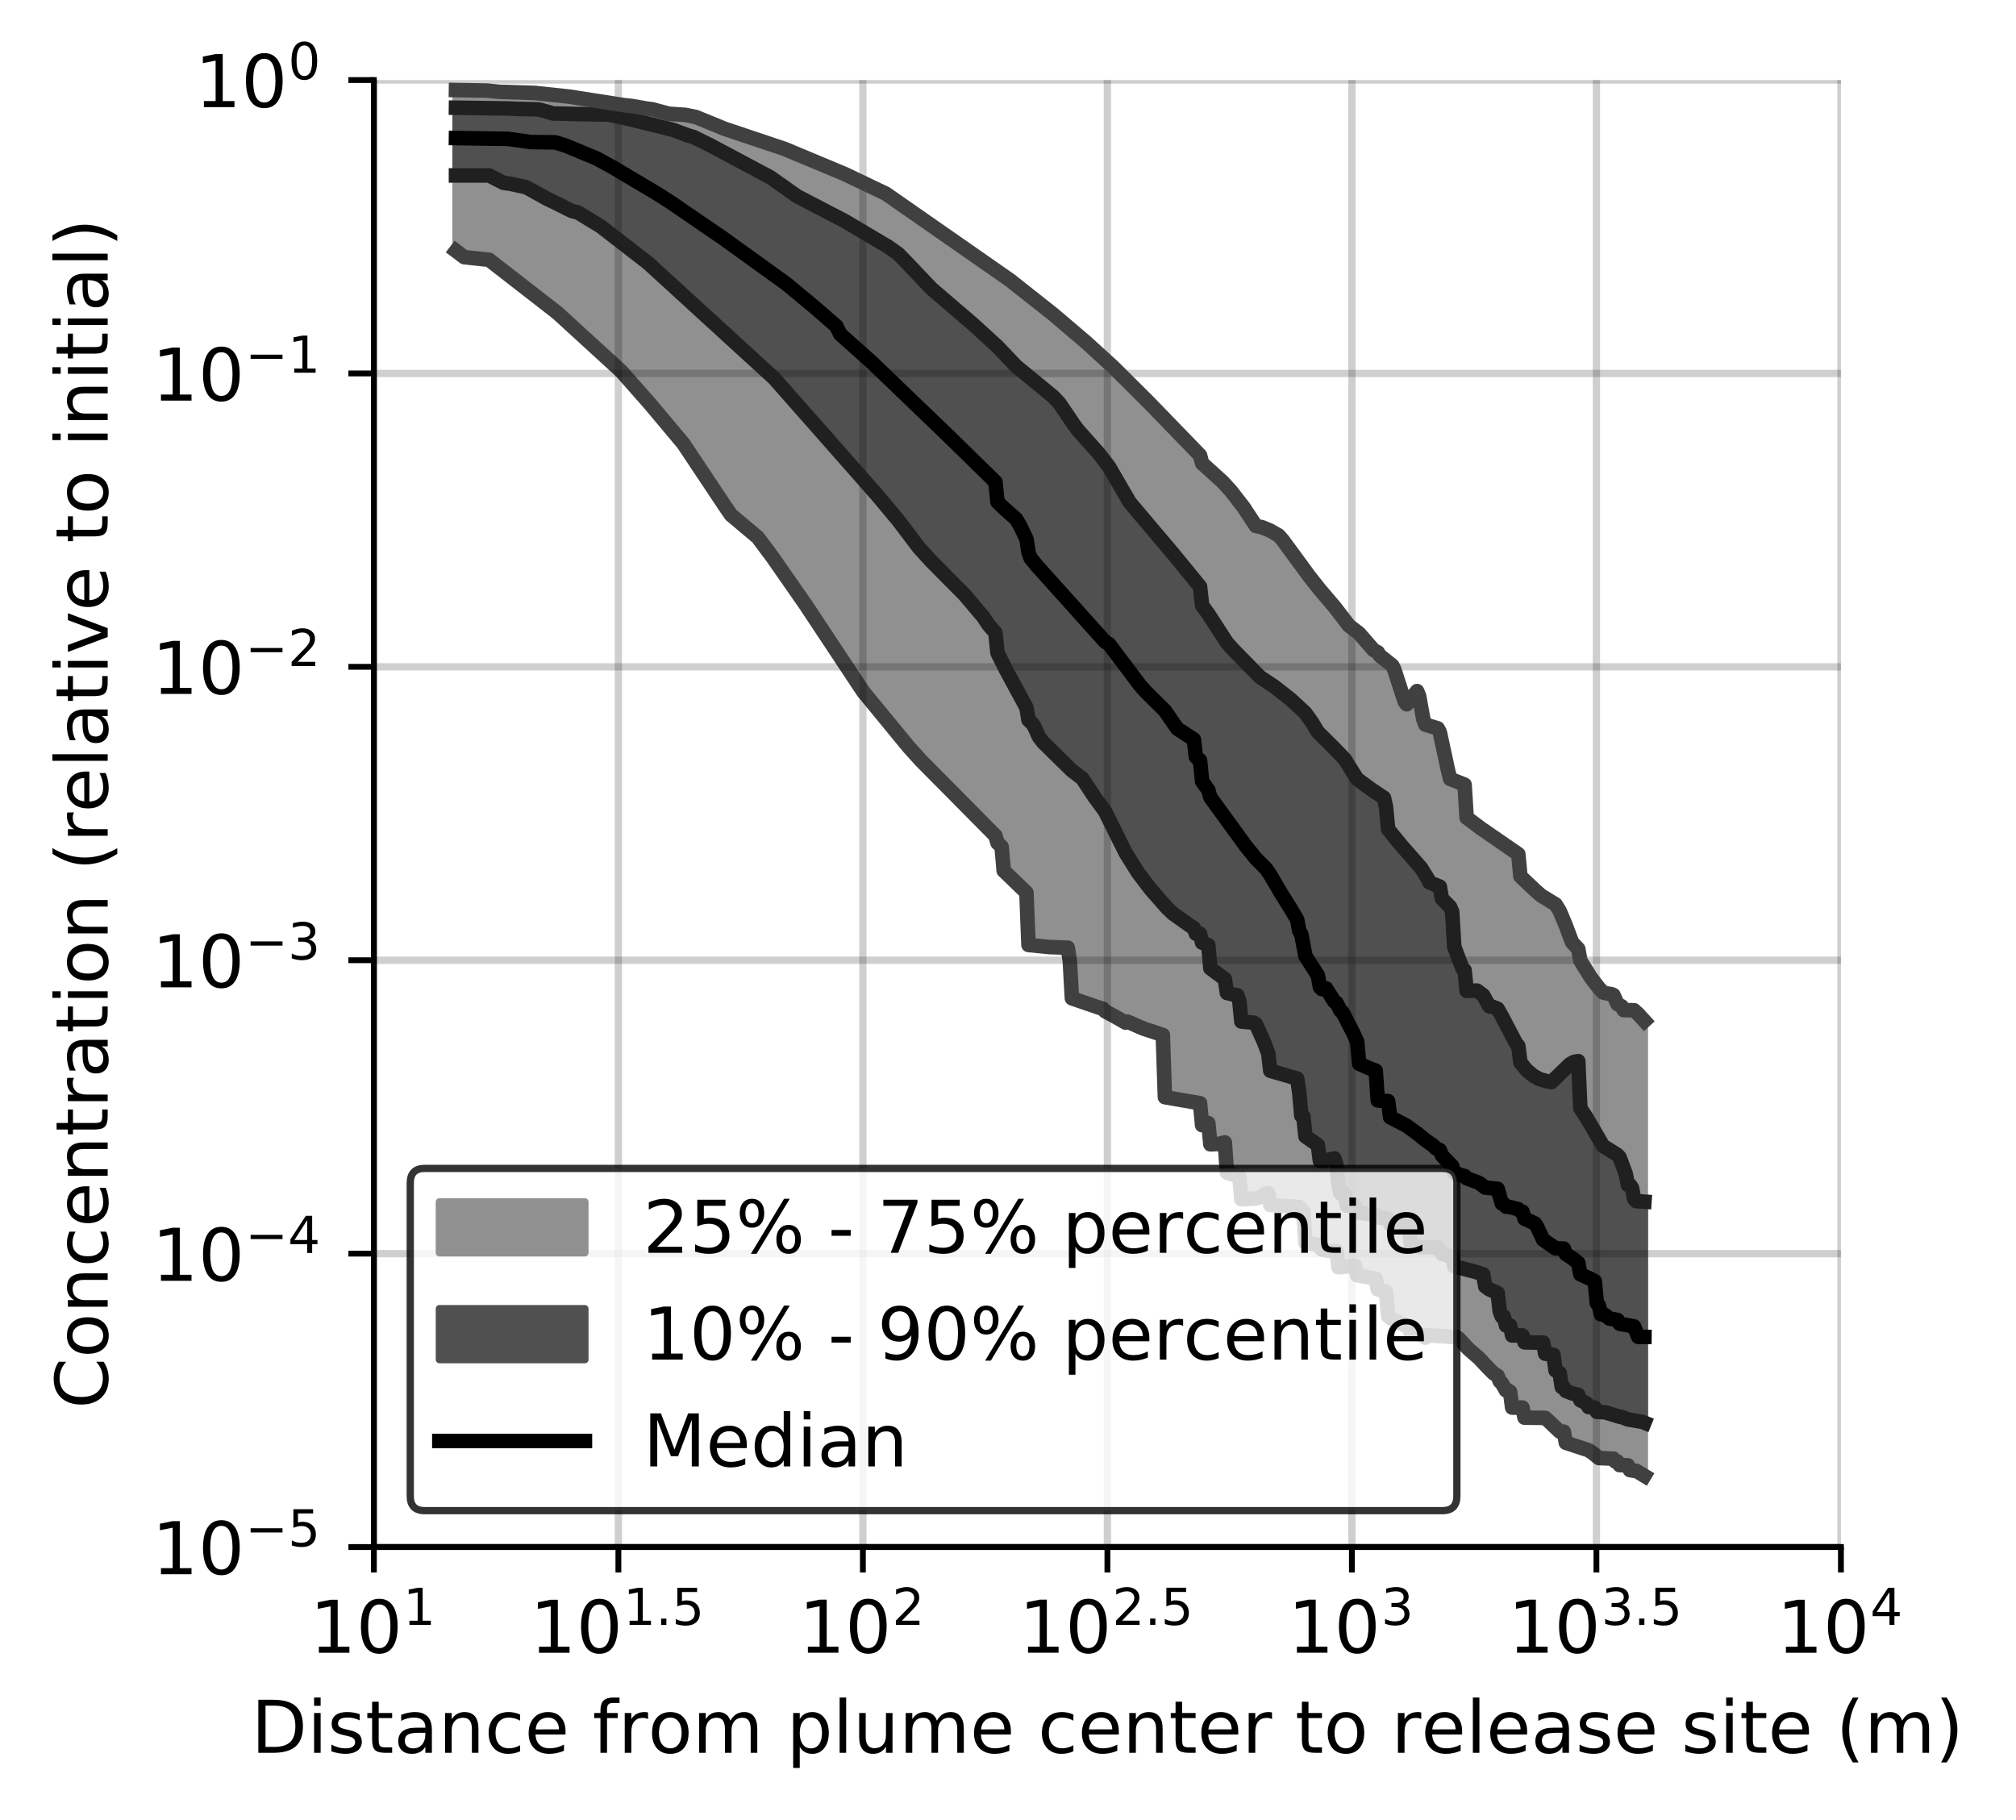 <?xml version="1.0" encoding="utf-8" standalone="no"?>
<!DOCTYPE svg PUBLIC "-//W3C//DTD SVG 1.1//EN"
  "http://www.w3.org/Graphics/SVG/1.1/DTD/svg11.dtd">
<!-- Created with matplotlib (https://matplotlib.org/) -->
<svg height="250.155pt" version="1.1" viewBox="0 0 277.037 250.155" width="277.037pt" xmlns="http://www.w3.org/2000/svg" xmlns:xlink="http://www.w3.org/1999/xlink">
 <defs>
  <style type="text/css">
*{stroke-linecap:butt;stroke-linejoin:round;}
  </style>
 </defs>
 <g id="figure_1">
  <g id="patch_1">
   <path d="M 0 250.155 
L 277.037 250.155 
L 277.037 0 
L 0 0 
z
" style="fill:#ffffff;"/>
  </g>
  <g id="axes_1">
   <g id="patch_2">
    <path d="M 51.378 212.599 
L 252.978 212.599 
L 252.978 10.999 
L 51.378 10.999 
z
" style="fill:#ffffff;"/>
   </g>
   <g id="PolyCollection_1">
    <defs>
     <path d="M 62.663 -237.779 
L 62.663 -215.674 
L 62.947 -215.455 
L 63.231 -215.235 
L 63.515 -215.015 
L 63.799 -214.815 
L 64.083 -214.791 
L 64.367 -214.766 
L 64.651 -214.742 
L 64.935 -214.717 
L 65.219 -214.693 
L 65.503 -214.669 
L 65.787 -214.644 
L 66.072 -214.62 
L 66.356 -214.595 
L 66.64 -214.571 
L 66.924 -214.547 
L 67.208 -214.452 
L 67.492 -214.235 
L 67.776 -214.019 
L 68.06 -213.802 
L 68.344 -213.585 
L 68.628 -213.368 
L 68.912 -213.151 
L 69.196 -212.934 
L 69.48 -212.718 
L 69.764 -212.501 
L 70.048 -212.284 
L 70.332 -212.067 
L 70.616 -211.85 
L 70.9 -211.633 
L 71.184 -211.417 
L 71.468 -211.2 
L 71.752 -210.983 
L 72.036 -210.766 
L 72.32 -210.549 
L 72.604 -210.332 
L 72.888 -210.116 
L 73.172 -209.899 
L 73.456 -209.682 
L 73.74 -209.465 
L 74.024 -209.242 
L 74.308 -209.02 
L 74.592 -208.798 
L 74.876 -208.575 
L 75.16 -208.353 
L 75.444 -208.13 
L 75.728 -207.908 
L 76.012 -207.683 
L 76.296 -207.428 
L 76.58 -207.173 
L 76.864 -206.918 
L 77.148 -206.663 
L 77.432 -206.409 
L 77.716 -206.154 
L 78 -205.899 
L 78.284 -205.644 
L 78.568 -205.389 
L 78.852 -205.134 
L 79.136 -204.879 
L 79.42 -204.624 
L 79.704 -204.369 
L 79.988 -204.114 
L 80.272 -203.859 
L 80.556 -203.604 
L 80.84 -203.349 
L 81.124 -203.094 
L 81.408 -202.839 
L 81.692 -202.584 
L 81.976 -202.33 
L 82.26 -202.075 
L 82.544 -201.82 
L 82.828 -201.565 
L 83.112 -201.31 
L 83.396 -201.055 
L 83.68 -200.8 
L 83.964 -200.545 
L 84.248 -200.29 
L 84.532 -200.034 
L 84.816 -199.743 
L 85.1 -199.433 
L 85.384 -199.123 
L 85.668 -198.812 
L 85.953 -198.5 
L 86.237 -198.188 
L 86.521 -197.876 
L 86.805 -197.564 
L 87.089 -197.241 
L 87.373 -196.913 
L 87.657 -196.584 
L 87.941 -196.255 
L 88.225 -195.927 
L 88.509 -195.598 
L 88.793 -195.269 
L 89.077 -194.94 
L 89.361 -194.612 
L 89.645 -194.283 
L 89.929 -193.954 
L 90.213 -193.626 
L 90.497 -193.297 
L 90.781 -192.968 
L 91.065 -192.64 
L 91.349 -192.311 
L 91.633 -191.982 
L 91.917 -191.654 
L 92.201 -191.318 
L 92.485 -190.976 
L 92.769 -190.634 
L 93.053 -190.292 
L 93.337 -189.949 
L 93.621 -189.607 
L 93.905 -189.191 
L 94.189 -188.774 
L 94.473 -188.357 
L 94.757 -187.949 
L 95.041 -187.545 
L 95.325 -187.142 
L 95.609 -186.738 
L 95.893 -186.334 
L 96.177 -185.93 
L 96.461 -185.526 
L 96.745 -185.122 
L 97.029 -184.718 
L 97.313 -184.273 
L 97.597 -183.822 
L 97.881 -183.371 
L 98.165 -182.92 
L 98.449 -182.469 
L 98.733 -182.018 
L 99.017 -181.567 
L 99.301 -181.117 
L 99.585 -180.666 
L 99.869 -180.215 
L 100.153 -179.764 
L 100.437 -179.41 
L 100.721 -179.177 
L 101.005 -178.939 
L 101.289 -178.698 
L 101.573 -178.458 
L 101.857 -178.217 
L 102.141 -177.977 
L 102.425 -177.736 
L 102.709 -177.496 
L 102.993 -177.25 
L 103.277 -177.003 
L 103.561 -176.756 
L 103.845 -176.527 
L 104.129 -176.307 
L 104.413 -175.952 
L 104.697 -175.569 
L 104.981 -175.187 
L 105.265 -174.804 
L 105.549 -174.421 
L 105.834 -174.039 
L 106.118 -173.645 
L 106.402 -173.247 
L 106.686 -172.849 
L 106.97 -172.451 
L 107.254 -172.053 
L 107.538 -171.655 
L 107.822 -171.257 
L 108.106 -170.859 
L 108.39 -170.458 
L 108.674 -170.043 
L 108.958 -169.627 
L 109.242 -169.212 
L 109.526 -168.797 
L 109.81 -168.381 
L 110.094 -167.966 
L 110.378 -167.55 
L 110.662 -167.121 
L 110.946 -166.685 
L 111.23 -166.25 
L 111.514 -165.815 
L 111.798 -165.38 
L 112.082 -164.945 
L 112.366 -164.51 
L 112.65 -164.083 
L 112.934 -163.656 
L 113.218 -163.229 
L 113.502 -162.802 
L 113.786 -162.375 
L 114.07 -161.948 
L 114.354 -161.519 
L 114.638 -161.091 
L 114.922 -160.662 
L 115.206 -160.234 
L 115.49 -159.806 
L 115.774 -159.377 
L 116.058 -158.948 
L 116.342 -158.519 
L 116.626 -158.089 
L 116.91 -157.66 
L 117.194 -157.231 
L 117.478 -156.801 
L 117.762 -156.372 
L 118.046 -155.943 
L 118.33 -155.513 
L 118.614 -155.122 
L 118.898 -154.768 
L 119.182 -154.415 
L 119.466 -154.061 
L 119.75 -153.706 
L 120.034 -153.352 
L 120.318 -152.998 
L 120.602 -152.644 
L 120.886 -152.29 
L 121.17 -151.938 
L 121.454 -151.585 
L 121.738 -151.233 
L 122.022 -150.894 
L 122.306 -150.556 
L 122.59 -150.218 
L 122.874 -149.88 
L 123.158 -149.542 
L 123.442 -149.203 
L 123.726 -148.865 
L 124.01 -148.527 
L 124.294 -148.19 
L 124.578 -147.853 
L 124.862 -147.516 
L 125.146 -147.179 
L 125.43 -146.843 
L 125.715 -146.506 
L 125.999 -146.178 
L 126.283 -145.902 
L 126.567 -145.625 
L 126.851 -145.349 
L 127.135 -145.071 
L 127.419 -144.785 
L 127.703 -144.5 
L 127.987 -144.215 
L 128.271 -143.931 
L 128.555 -143.646 
L 128.839 -143.363 
L 129.123 -143.086 
L 129.407 -142.793 
L 129.691 -142.499 
L 129.975 -142.205 
L 130.259 -141.911 
L 130.543 -141.617 
L 130.827 -141.323 
L 131.111 -141.012 
L 131.395 -140.683 
L 131.679 -140.354 
L 131.963 -140.024 
L 132.247 -139.721 
L 132.531 -139.448 
L 132.815 -139.171 
L 133.099 -138.893 
L 133.383 -138.61 
L 133.667 -138.327 
L 133.951 -138.042 
L 134.235 -137.766 
L 134.519 -137.494 
L 134.803 -137.223 
L 135.087 -136.95 
L 135.371 -136.675 
L 135.655 -136.4 
L 135.939 -136.126 
L 136.223 -135.852 
L 136.507 -135.578 
L 136.791 -135.303 
L 137.075 -134.332 
L 137.359 -134.061 
L 137.643 -133.791 
L 137.927 -130.506 
L 138.211 -130.244 
L 138.495 -129.99 
L 138.779 -129.732 
L 139.063 -129.473 
L 139.347 -129.208 
L 139.631 -128.941 
L 139.915 -128.669 
L 140.199 -128.395 
L 140.483 -128.108 
L 140.767 -127.789 
L 141.051 -127.492 
L 141.335 -120.297 
L 141.619 -120.257 
L 141.903 -120.222 
L 142.187 -120.187 
L 142.471 -120.152 
L 142.755 -120.12 
L 143.039 -120.095 
L 143.323 -120.071 
L 143.607 -120.046 
L 143.891 -120.022 
L 144.175 -120.008 
L 144.459 -119.994 
L 144.743 -119.98 
L 145.027 -119.967 
L 145.311 -119.956 
L 145.596 -119.947 
L 145.88 -119.938 
L 146.164 -119.929 
L 146.448 -119.925 
L 146.732 -119.922 
L 147.016 -118.082 
L 147.3 -112.965 
L 147.584 -112.859 
L 147.868 -112.753 
L 148.152 -112.646 
L 148.436 -112.54 
L 148.72 -112.441 
L 149.004 -112.344 
L 149.288 -112.247 
L 149.572 -112.15 
L 149.856 -112.053 
L 150.14 -111.959 
L 150.424 -111.872 
L 150.708 -111.785 
L 150.992 -111.698 
L 151.276 -111.611 
L 151.56 -111.524 
L 151.844 -111.202 
L 152.128 -111.076 
L 152.412 -110.93 
L 152.696 -110.761 
L 152.98 -110.596 
L 153.264 -110.427 
L 153.548 -110.255 
L 153.832 -110.079 
L 154.116 -109.898 
L 154.4 -109.729 
L 154.684 -109.626 
L 154.968 -109.755 
L 155.252 -109.644 
L 155.536 -109.529 
L 155.82 -109.407 
L 156.104 -109.279 
L 156.388 -109.143 
L 156.672 -108.996 
L 156.956 -108.825 
L 157.24 -108.766 
L 157.524 -108.672 
L 157.808 -108.578 
L 158.092 -108.485 
L 158.376 -108.392 
L 158.66 -108.299 
L 158.944 -108.206 
L 159.228 -108.113 
L 159.512 -108.019 
L 159.796 -107.926 
L 160.08 -99.381 
L 160.364 -99.317 
L 160.648 -99.265 
L 160.932 -99.217 
L 161.216 -99.17 
L 161.5 -99.123 
L 161.784 -99.076 
L 162.068 -99.029 
L 162.352 -98.982 
L 162.636 -98.936 
L 162.92 -98.888 
L 163.204 -98.841 
L 163.488 -98.794 
L 163.772 -98.746 
L 164.056 -98.697 
L 164.34 -98.649 
L 164.624 -98.599 
L 164.908 -98.549 
L 165.193 -95.534 
L 165.477 -95.627 
L 165.761 -95.72 
L 166.045 -95.813 
L 166.329 -92.902 
L 166.613 -92.897 
L 166.897 -92.902 
L 167.181 -92.92 
L 167.465 -92.953 
L 167.749 -93.004 
L 168.033 -93.075 
L 168.317 -93.163 
L 168.601 -89.011 
L 168.885 -88.919 
L 169.169 -88.828 
L 169.453 -88.738 
L 169.737 -88.648 
L 170.021 -88.559 
L 170.305 -88.471 
L 170.589 -85.358 
L 170.873 -85.357 
L 171.157 -85.361 
L 171.441 -85.37 
L 171.725 -85.386 
L 172.009 -85.409 
L 172.293 -85.437 
L 172.577 -85.47 
L 172.861 -85.513 
L 173.145 -85.688 
L 173.429 -85.893 
L 173.713 -86.055 
L 173.997 -86.146 
L 174.281 -86.205 
L 174.565 -84.556 
L 174.849 -84.539 
L 175.133 -84.52 
L 175.417 -84.501 
L 175.701 -84.482 
L 175.985 -84.463 
L 176.269 -84.444 
L 176.553 -84.425 
L 176.837 -84.406 
L 177.121 -84.385 
L 177.405 -84.365 
L 177.689 -84.344 
L 177.973 -84.324 
L 178.257 -84.303 
L 178.541 -84.282 
L 178.825 -83.644 
L 179.109 -83.639 
L 179.393 -79.357 
L 179.677 -79.312 
L 179.961 -79.268 
L 180.245 -79.226 
L 180.529 -79.185 
L 180.813 -79.146 
L 181.097 -79.107 
L 181.381 -78.746 
L 181.665 -78.438 
L 181.949 -78.344 
L 182.233 -78.265 
L 182.517 -78.264 
L 182.801 -78.265 
L 183.085 -78.265 
L 183.369 -78.266 
L 183.653 -78.267 
L 183.937 -76.005 
L 184.221 -76.017 
L 184.505 -76.034 
L 184.789 -76.055 
L 185.074 -76.081 
L 185.358 -76.113 
L 185.642 -76.152 
L 185.926 -76.191 
L 186.21 -76.233 
L 186.494 -74.915 
L 186.778 -74.862 
L 187.062 -74.809 
L 187.346 -74.756 
L 187.63 -74.704 
L 187.914 -74.652 
L 188.198 -74.601 
L 188.482 -74.551 
L 188.766 -74.5 
L 189.05 -74.449 
L 189.334 -72.962 
L 189.618 -72.883 
L 189.902 -72.803 
L 190.186 -72.722 
L 190.47 -72.641 
L 190.754 -69.288 
L 191.038 -69.036 
L 191.322 -68.887 
L 191.606 -68.74 
L 191.89 -68.596 
L 192.174 -68.454 
L 192.458 -68.313 
L 192.742 -68.173 
L 193.026 -68.031 
L 193.31 -67.888 
L 193.594 -67.743 
L 193.878 -66.934 
L 194.162 -66.942 
L 194.446 -66.95 
L 194.73 -66.956 
L 195.014 -66.855 
L 195.298 -66.692 
L 195.582 -66.521 
L 195.866 -66.342 
L 196.15 -66.665 
L 196.434 -66.638 
L 196.718 -66.603 
L 197.002 -66.56 
L 197.286 -66.514 
L 197.57 -66.473 
L 197.854 -66.469 
L 198.138 -66.465 
L 198.422 -66.461 
L 198.706 -66.458 
L 198.99 -66.454 
L 199.274 -66.45 
L 199.558 -66.445 
L 199.842 -66.44 
L 200.126 -66.435 
L 200.41 -66.263 
L 200.694 -65.931 
L 200.978 -65.626 
L 201.262 -65.337 
L 201.546 -65.039 
L 201.83 -64.739 
L 202.114 -64.463 
L 202.398 -64.207 
L 202.682 -63.967 
L 202.966 -63.74 
L 203.25 -63.512 
L 203.534 -63.238 
L 203.818 -62.918 
L 204.102 -62.602 
L 204.386 -62.289 
L 204.67 -61.978 
L 204.955 -61.67 
L 205.239 -61.432 
L 205.523 -61.262 
L 205.807 -61.081 
L 206.091 -60.34 
L 206.375 -60.085 
L 206.659 -59.551 
L 206.943 -59.089 
L 207.227 -59.074 
L 207.511 -58.902 
L 207.795 -56.722 
L 208.079 -56.722 
L 208.363 -56.722 
L 208.647 -56.722 
L 208.931 -56.722 
L 209.215 -56.722 
L 209.499 -55.337 
L 209.783 -55.331 
L 210.067 -55.325 
L 210.351 -55.318 
L 210.635 -55.31 
L 210.919 -55.304 
L 211.203 -55.304 
L 211.487 -55.304 
L 211.771 -55.304 
L 212.055 -55.304 
L 212.339 -55.304 
L 212.623 -55.083 
L 212.907 -54.784 
L 213.191 -54.482 
L 213.475 -54.145 
L 213.759 -53.759 
L 214.043 -53.518 
L 214.327 -53.433 
L 214.611 -53.424 
L 214.895 -53.414 
L 215.179 -51.884 
L 215.463 -51.8 
L 215.747 -51.715 
L 216.031 -51.628 
L 216.315 -51.54 
L 216.599 -51.45 
L 216.883 -51.357 
L 217.167 -51.262 
L 217.451 -51.165 
L 217.735 -51.066 
L 218.019 -50.964 
L 218.303 -50.862 
L 218.587 -50.704 
L 218.871 -50.475 
L 219.155 -50.235 
L 219.439 -49.993 
L 219.723 -49.785 
L 220.007 -49.757 
L 220.291 -49.729 
L 220.575 -49.701 
L 220.859 -49.701 
L 221.143 -49.701 
L 221.427 -49.701 
L 221.711 -49.701 
L 221.995 -49.302 
L 222.279 -49.302 
L 222.563 -48.819 
L 222.847 -48.819 
L 223.131 -48.819 
L 223.415 -48.819 
L 223.699 -48.786 
L 223.983 -48.129 
L 224.267 -48.059 
L 224.551 -48.041 
L 224.836 -48.035 
L 225.12 -47.882 
L 225.404 -47.709 
L 225.688 -47.532 
L 225.972 -47.351 
L 225.972 -109.867 
L 225.972 -109.867 
L 225.688 -110.182 
L 225.404 -110.492 
L 225.12 -110.8 
L 224.836 -111.099 
L 224.551 -111.324 
L 224.267 -111.354 
L 223.983 -111.345 
L 223.699 -111.341 
L 223.415 -111.341 
L 223.131 -111.346 
L 222.847 -111.865 
L 222.563 -111.996 
L 222.279 -112.165 
L 221.995 -112.781 
L 221.711 -113.425 
L 221.427 -113.539 
L 221.143 -113.604 
L 220.859 -113.629 
L 220.575 -113.654 
L 220.291 -113.764 
L 220.007 -114.059 
L 219.723 -114.374 
L 219.439 -114.713 
L 219.155 -115.077 
L 218.871 -115.461 
L 218.587 -115.867 
L 218.303 -116.291 
L 218.019 -116.731 
L 217.735 -117.189 
L 217.451 -117.663 
L 217.167 -118.153 
L 216.883 -119.748 
L 216.599 -120.043 
L 216.315 -120.335 
L 216.031 -120.668 
L 215.747 -121.342 
L 215.463 -122.152 
L 215.179 -122.94 
L 214.895 -123.69 
L 214.611 -124.354 
L 214.327 -124.973 
L 214.043 -125.5 
L 213.759 -125.88 
L 213.475 -126.051 
L 213.191 -126.219 
L 212.907 -126.393 
L 212.623 -126.558 
L 212.339 -126.726 
L 212.055 -126.894 
L 211.771 -127.094 
L 211.487 -127.316 
L 211.203 -127.567 
L 210.919 -127.849 
L 210.635 -128.133 
L 210.351 -128.416 
L 210.067 -128.692 
L 209.783 -128.963 
L 209.499 -129.224 
L 209.215 -129.48 
L 208.931 -129.73 
L 208.647 -132.779 
L 208.363 -132.995 
L 208.079 -133.21 
L 207.795 -133.418 
L 207.511 -133.619 
L 207.227 -133.822 
L 206.943 -134.017 
L 206.659 -134.213 
L 206.375 -134.408 
L 206.091 -134.6 
L 205.807 -134.792 
L 205.523 -134.976 
L 205.239 -135.159 
L 204.955 -135.343 
L 204.67 -135.53 
L 204.386 -135.717 
L 204.102 -135.909 
L 203.818 -136.105 
L 203.534 -136.303 
L 203.25 -136.501 
L 202.966 -136.7 
L 202.682 -136.906 
L 202.398 -137.12 
L 202.114 -137.335 
L 201.83 -137.561 
L 201.546 -137.79 
L 201.262 -142.327 
L 200.978 -142.454 
L 200.694 -142.562 
L 200.41 -142.67 
L 200.126 -142.779 
L 199.842 -142.888 
L 199.558 -142.998 
L 199.274 -143.118 
L 198.99 -144.275 
L 198.706 -145.494 
L 198.422 -146.776 
L 198.138 -148.129 
L 197.854 -149.54 
L 197.57 -150.065 
L 197.286 -150.169 
L 197.002 -150.25 
L 196.718 -150.33 
L 196.434 -150.41 
L 196.15 -150.494 
L 195.866 -150.576 
L 195.582 -151.358 
L 195.298 -152.895 
L 195.014 -154.504 
L 194.73 -155.185 
L 194.446 -155.082 
L 194.162 -154.616 
L 193.878 -154.167 
L 193.594 -153.753 
L 193.31 -153.371 
L 193.026 -153.755 
L 192.742 -154.639 
L 192.458 -155.522 
L 192.174 -156.4 
L 191.89 -157.274 
L 191.606 -158.14 
L 191.322 -158.709 
L 191.038 -159.026 
L 190.754 -159.243 
L 190.47 -159.447 
L 190.186 -159.642 
L 189.902 -159.847 
L 189.618 -160.057 
L 189.334 -160.512 
L 189.05 -160.632 
L 188.766 -160.817 
L 188.482 -161.113 
L 188.198 -161.413 
L 187.914 -161.748 
L 187.63 -162.089 
L 187.346 -162.435 
L 187.062 -162.772 
L 186.778 -163.106 
L 186.494 -163.341 
L 186.21 -163.557 
L 185.926 -163.772 
L 185.642 -163.991 
L 185.358 -164.198 
L 185.074 -164.41 
L 184.789 -164.825 
L 184.505 -165.234 
L 184.221 -165.634 
L 183.937 -166.021 
L 183.653 -166.405 
L 183.369 -166.783 
L 183.085 -167.16 
L 182.801 -167.53 
L 182.517 -167.9 
L 182.233 -168.229 
L 181.949 -168.509 
L 181.665 -168.804 
L 181.381 -169.114 
L 181.097 -169.44 
L 180.813 -169.783 
L 180.529 -170.143 
L 180.245 -170.517 
L 179.961 -170.902 
L 179.677 -171.295 
L 179.393 -171.693 
L 179.109 -172.094 
L 178.825 -172.5 
L 178.541 -172.906 
L 178.257 -173.313 
L 177.973 -173.708 
L 177.689 -174.076 
L 177.405 -174.443 
L 177.121 -174.815 
L 176.837 -175.188 
L 176.553 -175.562 
L 176.269 -175.935 
L 175.985 -176.316 
L 175.701 -176.575 
L 175.417 -176.745 
L 175.133 -176.916 
L 174.849 -177.084 
L 174.565 -177.228 
L 174.281 -177.372 
L 173.997 -177.512 
L 173.713 -177.607 
L 173.429 -177.701 
L 173.145 -177.795 
L 172.861 -177.843 
L 172.577 -177.884 
L 172.293 -178.158 
L 172.009 -178.649 
L 171.725 -179.141 
L 171.441 -179.597 
L 171.157 -180.043 
L 170.873 -180.475 
L 170.589 -180.877 
L 170.305 -181.278 
L 170.021 -181.633 
L 169.737 -181.978 
L 169.453 -182.324 
L 169.169 -182.67 
L 168.885 -183.016 
L 168.601 -183.349 
L 168.317 -183.633 
L 168.033 -183.918 
L 167.749 -184.202 
L 167.465 -184.486 
L 167.181 -184.771 
L 166.897 -185.06 
L 166.613 -185.307 
L 166.329 -185.542 
L 166.045 -185.776 
L 165.761 -186.011 
L 165.477 -186.249 
L 165.193 -186.492 
L 164.908 -187.579 
L 164.624 -187.838 
L 164.34 -188.096 
L 164.056 -188.353 
L 163.772 -188.632 
L 163.488 -188.927 
L 163.204 -189.223 
L 162.92 -189.518 
L 162.636 -189.813 
L 162.352 -190.108 
L 162.068 -190.405 
L 161.784 -190.702 
L 161.5 -190.999 
L 161.216 -191.296 
L 160.932 -191.594 
L 160.648 -191.891 
L 160.364 -192.188 
L 160.08 -192.489 
L 159.796 -192.793 
L 159.512 -193.096 
L 159.228 -193.401 
L 158.944 -193.705 
L 158.66 -194.01 
L 158.376 -194.314 
L 158.092 -194.619 
L 157.808 -194.911 
L 157.524 -195.201 
L 157.24 -195.49 
L 156.956 -195.78 
L 156.672 -196.069 
L 156.388 -196.359 
L 156.104 -196.65 
L 155.82 -196.94 
L 155.536 -197.226 
L 155.252 -197.502 
L 154.968 -197.779 
L 154.684 -198.055 
L 154.4 -198.332 
L 154.116 -198.608 
L 153.832 -198.884 
L 153.548 -199.161 
L 153.264 -199.437 
L 152.98 -199.712 
L 152.696 -199.974 
L 152.412 -200.236 
L 152.128 -200.498 
L 151.844 -200.76 
L 151.56 -201.022 
L 151.276 -201.284 
L 150.992 -201.546 
L 150.708 -201.808 
L 150.424 -202.07 
L 150.14 -202.332 
L 149.856 -202.582 
L 149.572 -202.831 
L 149.288 -203.08 
L 149.004 -203.328 
L 148.72 -203.576 
L 148.436 -203.824 
L 148.152 -204.072 
L 147.868 -204.32 
L 147.584 -204.568 
L 147.3 -204.816 
L 147.016 -205.064 
L 146.732 -205.307 
L 146.448 -205.542 
L 146.164 -205.777 
L 145.88 -206.012 
L 145.596 -206.247 
L 145.311 -206.483 
L 145.027 -206.717 
L 144.743 -206.95 
L 144.459 -207.184 
L 144.175 -207.418 
L 143.891 -207.651 
L 143.607 -207.885 
L 143.323 -208.119 
L 143.039 -208.348 
L 142.755 -208.569 
L 142.471 -208.79 
L 142.187 -209.011 
L 141.903 -209.232 
L 141.619 -209.453 
L 141.335 -209.674 
L 141.051 -209.895 
L 140.767 -210.117 
L 140.483 -210.338 
L 140.199 -210.559 
L 139.915 -210.78 
L 139.631 -211.001 
L 139.347 -211.222 
L 139.063 -211.443 
L 138.779 -211.661 
L 138.495 -211.867 
L 138.211 -212.072 
L 137.927 -212.277 
L 137.643 -212.483 
L 137.359 -212.688 
L 137.075 -212.894 
L 136.791 -213.099 
L 136.507 -213.304 
L 136.223 -213.51 
L 135.939 -213.715 
L 135.655 -213.921 
L 135.371 -214.126 
L 135.087 -214.332 
L 134.803 -214.537 
L 134.519 -214.742 
L 134.235 -214.948 
L 133.951 -215.153 
L 133.667 -215.357 
L 133.383 -215.545 
L 133.099 -215.733 
L 132.815 -215.921 
L 132.531 -216.109 
L 132.247 -216.297 
L 131.963 -216.486 
L 131.679 -216.674 
L 131.395 -216.862 
L 131.111 -217.05 
L 130.827 -217.237 
L 130.543 -217.425 
L 130.259 -217.612 
L 129.975 -217.829 
L 129.691 -218.043 
L 129.407 -218.242 
L 129.123 -218.439 
L 128.839 -218.635 
L 128.555 -218.832 
L 128.271 -219.028 
L 127.987 -219.225 
L 127.703 -219.421 
L 127.419 -219.617 
L 127.135 -219.814 
L 126.851 -220.01 
L 126.567 -220.206 
L 126.283 -220.402 
L 125.999 -220.598 
L 125.715 -220.794 
L 125.43 -220.99 
L 125.146 -221.186 
L 124.862 -221.382 
L 124.578 -221.578 
L 124.294 -221.774 
L 124.01 -221.97 
L 123.726 -222.166 
L 123.442 -222.362 
L 123.158 -222.558 
L 122.874 -222.754 
L 122.59 -222.95 
L 122.306 -223.145 
L 122.022 -223.341 
L 121.738 -223.537 
L 121.454 -223.707 
L 121.17 -223.847 
L 120.886 -223.985 
L 120.602 -224.123 
L 120.318 -224.261 
L 120.034 -224.398 
L 119.75 -224.536 
L 119.466 -224.674 
L 119.182 -224.809 
L 118.898 -224.941 
L 118.614 -225.074 
L 118.33 -225.206 
L 118.046 -225.336 
L 117.762 -225.466 
L 117.478 -225.596 
L 117.194 -225.727 
L 116.91 -225.857 
L 116.626 -225.987 
L 116.342 -226.117 
L 116.058 -226.248 
L 115.774 -226.378 
L 115.49 -226.508 
L 115.206 -226.638 
L 114.922 -226.769 
L 114.638 -226.89 
L 114.354 -227.007 
L 114.07 -227.125 
L 113.786 -227.242 
L 113.502 -227.36 
L 113.218 -227.477 
L 112.934 -227.595 
L 112.65 -227.712 
L 112.366 -227.83 
L 112.082 -227.948 
L 111.798 -228.065 
L 111.514 -228.183 
L 111.23 -228.3 
L 110.946 -228.418 
L 110.662 -228.535 
L 110.378 -228.653 
L 110.094 -228.77 
L 109.81 -228.886 
L 109.526 -229.001 
L 109.242 -229.115 
L 108.958 -229.23 
L 108.674 -229.344 
L 108.39 -229.459 
L 108.106 -229.574 
L 107.822 -229.688 
L 107.538 -229.804 
L 107.254 -229.917 
L 106.97 -230.032 
L 106.686 -230.146 
L 106.402 -230.256 
L 106.118 -230.347 
L 105.834 -230.439 
L 105.549 -230.53 
L 105.265 -230.622 
L 104.981 -230.713 
L 104.697 -230.805 
L 104.413 -230.897 
L 104.129 -230.988 
L 103.845 -231.08 
L 103.561 -231.171 
L 103.277 -231.263 
L 102.993 -231.354 
L 102.709 -231.446 
L 102.425 -231.537 
L 102.141 -231.629 
L 101.857 -231.721 
L 101.573 -231.812 
L 101.289 -231.904 
L 101.005 -231.995 
L 100.721 -232.087 
L 100.437 -232.178 
L 100.153 -232.27 
L 99.869 -232.361 
L 99.585 -232.453 
L 99.301 -232.545 
L 99.017 -232.636 
L 98.733 -232.728 
L 98.449 -232.819 
L 98.165 -232.941 
L 97.881 -233.07 
L 97.597 -233.198 
L 97.313 -233.327 
L 97.029 -233.454 
L 96.745 -233.579 
L 96.461 -233.704 
L 96.177 -233.828 
L 95.893 -233.953 
L 95.609 -234.077 
L 95.325 -234.147 
L 95.041 -234.208 
L 94.757 -234.27 
L 94.473 -234.318 
L 94.189 -234.366 
L 93.905 -234.414 
L 93.621 -234.462 
L 93.337 -234.48 
L 93.053 -234.48 
L 92.769 -234.48 
L 92.485 -234.503 
L 92.201 -234.512 
L 91.917 -234.521 
L 91.633 -234.554 
L 91.349 -234.638 
L 91.065 -234.72 
L 90.781 -234.802 
L 90.497 -234.884 
L 90.213 -234.966 
L 89.929 -235.049 
L 89.645 -235.131 
L 89.361 -235.211 
L 89.077 -235.241 
L 88.793 -235.249 
L 88.509 -235.254 
L 88.225 -235.279 
L 87.941 -235.342 
L 87.657 -235.405 
L 87.373 -235.469 
L 87.089 -235.532 
L 86.805 -235.591 
L 86.521 -235.649 
L 86.237 -235.702 
L 85.953 -235.708 
L 85.668 -235.715 
L 85.384 -235.721 
L 85.1 -235.728 
L 84.816 -235.745 
L 84.532 -235.796 
L 84.248 -235.848 
L 83.964 -235.898 
L 83.68 -235.946 
L 83.396 -235.995 
L 83.112 -236.044 
L 82.828 -236.093 
L 82.544 -236.142 
L 82.26 -236.191 
L 81.976 -236.24 
L 81.692 -236.289 
L 81.408 -236.338 
L 81.124 -236.387 
L 80.84 -236.436 
L 80.556 -236.485 
L 80.272 -236.533 
L 79.988 -236.582 
L 79.704 -236.631 
L 79.42 -236.68 
L 79.136 -236.728 
L 78.852 -236.776 
L 78.568 -236.823 
L 78.284 -236.871 
L 78 -236.919 
L 77.716 -236.967 
L 77.432 -237.008 
L 77.148 -237.037 
L 76.864 -237.067 
L 76.58 -237.096 
L 76.296 -237.125 
L 76.012 -237.154 
L 75.728 -237.183 
L 75.444 -237.211 
L 75.16 -237.239 
L 74.876 -237.264 
L 74.592 -237.289 
L 74.308 -237.313 
L 74.024 -237.337 
L 73.74 -237.361 
L 73.456 -237.385 
L 73.172 -237.408 
L 72.888 -237.41 
L 72.604 -237.413 
L 72.32 -237.416 
L 72.036 -237.418 
L 71.752 -237.419 
L 71.468 -237.419 
L 71.184 -237.419 
L 70.9 -237.419 
L 70.616 -237.433 
L 70.332 -237.461 
L 70.048 -237.489 
L 69.764 -237.516 
L 69.48 -237.53 
L 69.196 -237.533 
L 68.912 -237.536 
L 68.628 -237.539 
L 68.344 -237.542 
L 68.06 -237.545 
L 67.776 -237.572 
L 67.492 -237.618 
L 67.208 -237.664 
L 66.924 -237.71 
L 66.64 -237.748 
L 66.356 -237.751 
L 66.072 -237.754 
L 65.787 -237.757 
L 65.503 -237.76 
L 65.219 -237.763 
L 64.935 -237.766 
L 64.651 -237.769 
L 64.367 -237.772 
L 64.083 -237.775 
L 63.799 -237.778 
L 63.515 -237.779 
L 63.231 -237.779 
L 62.947 -237.779 
L 62.663 -237.779 
z
" id="m52ed1ad5de" style="stroke:#909090;"/>
    </defs>
    <g clip-path="url(#p1cfb17f663)">
     <use style="fill:#909090;stroke:#909090;" x="0" xlink:href="#m52ed1ad5de" y="250.155"/>
    </g>
   </g>
   <g id="PolyCollection_2">
    <defs>
     <path d="M 62.663 -235.352 
L 62.663 -226.045 
L 62.947 -226.045 
L 63.231 -226.045 
L 63.515 -226.045 
L 63.799 -226.045 
L 64.083 -226.045 
L 64.367 -226.045 
L 64.651 -226.045 
L 64.935 -226.045 
L 65.219 -226.045 
L 65.503 -226.045 
L 65.787 -226.045 
L 66.072 -226.045 
L 66.356 -226.045 
L 66.64 -226.045 
L 66.924 -226.045 
L 67.208 -226.045 
L 67.492 -225.89 
L 67.776 -225.724 
L 68.06 -225.558 
L 68.344 -225.392 
L 68.628 -225.226 
L 68.912 -225.06 
L 69.196 -225.031 
L 69.48 -225.021 
L 69.764 -224.969 
L 70.048 -224.917 
L 70.332 -224.865 
L 70.616 -224.813 
L 70.9 -224.761 
L 71.184 -224.709 
L 71.468 -224.657 
L 71.752 -224.605 
L 72.036 -224.553 
L 72.32 -224.424 
L 72.604 -224.258 
L 72.888 -224.092 
L 73.172 -223.925 
L 73.456 -223.759 
L 73.74 -223.593 
L 74.024 -223.427 
L 74.308 -223.261 
L 74.592 -223.095 
L 74.876 -222.964 
L 75.16 -222.85 
L 75.444 -222.736 
L 75.728 -222.601 
L 76.012 -222.45 
L 76.296 -222.3 
L 76.58 -222.149 
L 76.864 -221.999 
L 77.148 -221.848 
L 77.432 -221.697 
L 77.716 -221.547 
L 78 -221.396 
L 78.284 -221.246 
L 78.568 -221.168 
L 78.852 -221.118 
L 79.136 -221.068 
L 79.42 -220.952 
L 79.704 -220.787 
L 79.988 -220.623 
L 80.272 -220.459 
L 80.556 -220.294 
L 80.84 -220.13 
L 81.124 -219.966 
L 81.408 -219.802 
L 81.692 -219.637 
L 81.976 -219.473 
L 82.26 -219.264 
L 82.544 -219.051 
L 82.828 -218.837 
L 83.112 -218.623 
L 83.396 -218.409 
L 83.68 -218.195 
L 83.964 -217.981 
L 84.248 -217.767 
L 84.532 -217.553 
L 84.816 -217.339 
L 85.1 -217.125 
L 85.384 -216.911 
L 85.668 -216.698 
L 85.953 -216.484 
L 86.237 -216.27 
L 86.521 -216.056 
L 86.805 -215.833 
L 87.089 -215.6 
L 87.373 -215.41 
L 87.657 -215.238 
L 87.941 -215.013 
L 88.225 -214.766 
L 88.509 -214.509 
L 88.793 -214.251 
L 89.077 -213.994 
L 89.361 -213.736 
L 89.645 -213.479 
L 89.929 -213.222 
L 90.213 -212.964 
L 90.497 -212.707 
L 90.781 -212.449 
L 91.065 -212.192 
L 91.349 -211.935 
L 91.633 -211.677 
L 91.917 -211.42 
L 92.201 -211.162 
L 92.485 -210.905 
L 92.769 -210.648 
L 93.053 -210.39 
L 93.337 -210.133 
L 93.621 -209.875 
L 93.905 -209.618 
L 94.189 -209.361 
L 94.473 -209.103 
L 94.757 -208.846 
L 95.041 -208.588 
L 95.325 -208.331 
L 95.609 -208.074 
L 95.893 -207.816 
L 96.177 -207.559 
L 96.461 -207.301 
L 96.745 -207.042 
L 97.029 -206.768 
L 97.313 -206.494 
L 97.597 -206.221 
L 97.881 -205.947 
L 98.165 -205.674 
L 98.449 -205.4 
L 98.733 -205.129 
L 99.017 -204.872 
L 99.301 -204.616 
L 99.585 -204.36 
L 99.869 -204.103 
L 100.153 -203.847 
L 100.437 -203.591 
L 100.721 -203.335 
L 101.005 -203.078 
L 101.289 -202.822 
L 101.573 -202.566 
L 101.857 -202.31 
L 102.141 -202.053 
L 102.425 -201.797 
L 102.709 -201.541 
L 102.993 -201.284 
L 103.277 -201.028 
L 103.561 -200.771 
L 103.845 -200.512 
L 104.129 -200.253 
L 104.413 -199.993 
L 104.697 -199.734 
L 104.981 -199.475 
L 105.265 -199.216 
L 105.549 -198.956 
L 105.834 -198.697 
L 106.118 -198.438 
L 106.402 -198.149 
L 106.686 -197.833 
L 106.97 -197.516 
L 107.254 -197.2 
L 107.538 -196.884 
L 107.822 -196.567 
L 108.106 -196.251 
L 108.39 -195.935 
L 108.674 -195.618 
L 108.958 -195.302 
L 109.242 -194.985 
L 109.526 -194.667 
L 109.81 -194.348 
L 110.094 -194.03 
L 110.378 -193.712 
L 110.662 -193.394 
L 110.946 -193.076 
L 111.23 -192.758 
L 111.514 -192.435 
L 111.798 -192.106 
L 112.082 -191.776 
L 112.366 -191.447 
L 112.65 -191.118 
L 112.934 -190.789 
L 113.218 -190.46 
L 113.502 -190.131 
L 113.786 -189.802 
L 114.07 -189.472 
L 114.354 -189.141 
L 114.638 -188.811 
L 114.922 -188.48 
L 115.206 -188.15 
L 115.49 -187.82 
L 115.774 -187.489 
L 116.058 -187.157 
L 116.342 -186.839 
L 116.626 -186.522 
L 116.91 -186.204 
L 117.194 -185.887 
L 117.478 -185.569 
L 117.762 -185.251 
L 118.046 -184.933 
L 118.33 -184.612 
L 118.614 -184.292 
L 118.898 -183.971 
L 119.182 -183.65 
L 119.466 -183.329 
L 119.75 -183.008 
L 120.034 -182.685 
L 120.318 -182.362 
L 120.602 -182.038 
L 120.886 -181.714 
L 121.17 -181.391 
L 121.454 -181.067 
L 121.738 -180.743 
L 122.022 -180.416 
L 122.306 -180.089 
L 122.59 -179.762 
L 122.874 -179.411 
L 123.158 -179.027 
L 123.442 -178.642 
L 123.726 -178.249 
L 124.01 -177.855 
L 124.294 -177.462 
L 124.578 -177.069 
L 124.862 -176.675 
L 125.146 -176.288 
L 125.43 -175.923 
L 125.715 -175.562 
L 125.999 -175.225 
L 126.283 -174.888 
L 126.567 -174.551 
L 126.851 -174.214 
L 127.135 -173.878 
L 127.419 -173.581 
L 127.703 -173.296 
L 127.987 -173.015 
L 128.271 -172.738 
L 128.555 -172.461 
L 128.839 -172.184 
L 129.123 -171.907 
L 129.407 -171.63 
L 129.691 -171.354 
L 129.975 -171.082 
L 130.259 -170.81 
L 130.543 -170.537 
L 130.827 -170.265 
L 131.111 -169.994 
L 131.395 -169.725 
L 131.679 -169.417 
L 131.963 -169.091 
L 132.247 -168.765 
L 132.531 -168.439 
L 132.815 -168.113 
L 133.099 -167.79 
L 133.383 -167.469 
L 133.667 -167.141 
L 133.951 -166.812 
L 134.235 -166.484 
L 134.519 -166.156 
L 134.803 -165.834 
L 135.087 -165.417 
L 135.371 -164.945 
L 135.655 -164.493 
L 135.939 -164.163 
L 136.223 -163.85 
L 136.507 -163.534 
L 136.791 -163.216 
L 137.075 -160.439 
L 137.359 -159.806 
L 137.643 -159.18 
L 137.927 -158.673 
L 138.211 -158.166 
L 138.495 -157.661 
L 138.779 -157.159 
L 139.063 -156.641 
L 139.347 -156.124 
L 139.631 -155.607 
L 139.915 -155.083 
L 140.199 -154.549 
L 140.483 -154.015 
L 140.767 -153.481 
L 141.051 -152.922 
L 141.335 -151.221 
L 141.619 -150.948 
L 141.903 -150.676 
L 142.187 -150.182 
L 142.471 -149.426 
L 142.755 -148.923 
L 143.039 -148.456 
L 143.323 -148.167 
L 143.607 -147.879 
L 143.891 -147.59 
L 144.175 -147.301 
L 144.459 -147.014 
L 144.743 -146.732 
L 145.027 -146.451 
L 145.311 -146.169 
L 145.596 -145.885 
L 145.88 -145.601 
L 146.164 -145.318 
L 146.448 -145.04 
L 146.732 -144.763 
L 147.016 -144.485 
L 147.3 -144.263 
L 147.584 -144.051 
L 147.868 -143.839 
L 148.152 -143.634 
L 148.436 -143.437 
L 148.72 -143.19 
L 149.004 -142.735 
L 149.288 -142.279 
L 149.572 -141.826 
L 149.856 -141.373 
L 150.14 -140.969 
L 150.424 -140.603 
L 150.708 -140.236 
L 150.992 -139.867 
L 151.276 -139.497 
L 151.56 -139.127 
L 151.844 -138.674 
L 152.128 -138.086 
L 152.412 -137.302 
L 152.696 -136.685 
L 152.98 -136.075 
L 153.264 -135.505 
L 153.548 -134.947 
L 153.832 -134.443 
L 154.116 -133.941 
L 154.4 -133.446 
L 154.684 -132.956 
L 154.968 -132.472 
L 155.252 -131.996 
L 155.536 -131.524 
L 155.82 -131.062 
L 156.104 -130.635 
L 156.388 -130.226 
L 156.672 -129.824 
L 156.956 -129.44 
L 157.24 -129.06 
L 157.524 -128.694 
L 157.808 -128.335 
L 158.092 -127.985 
L 158.376 -127.641 
L 158.66 -127.303 
L 158.944 -126.972 
L 159.228 -126.647 
L 159.512 -126.328 
L 159.796 -126.012 
L 160.08 -125.703 
L 160.364 -125.397 
L 160.648 -125.099 
L 160.932 -124.806 
L 161.216 -124.589 
L 161.5 -124.375 
L 161.784 -124.162 
L 162.068 -123.952 
L 162.352 -123.741 
L 162.636 -123.531 
L 162.92 -123.333 
L 163.204 -123.157 
L 163.488 -122.981 
L 163.772 -122.802 
L 164.056 -122.62 
L 164.34 -121.848 
L 164.624 -121.849 
L 164.908 -121.832 
L 165.193 -120.609 
L 165.477 -120.505 
L 165.761 -120.413 
L 166.045 -120.256 
L 166.329 -117.085 
L 166.613 -116.867 
L 166.897 -116.656 
L 167.181 -116.446 
L 167.465 -116.238 
L 167.749 -116.031 
L 168.033 -115.824 
L 168.317 -115.619 
L 168.601 -113.706 
L 168.885 -113.614 
L 169.169 -113.522 
L 169.453 -113.455 
L 169.737 -113.424 
L 170.021 -113.392 
L 170.305 -112.608 
L 170.589 -109.77 
L 170.873 -109.745 
L 171.157 -109.72 
L 171.441 -109.694 
L 171.725 -109.669 
L 172.009 -109.644 
L 172.293 -109.619 
L 172.577 -109.441 
L 172.861 -108.846 
L 173.145 -108.227 
L 173.429 -107.583 
L 173.713 -106.907 
L 173.997 -106.185 
L 174.281 -105.411 
L 174.565 -103.008 
L 174.849 -102.934 
L 175.133 -102.86 
L 175.417 -102.784 
L 175.701 -102.706 
L 175.985 -102.628 
L 176.269 -102.549 
L 176.553 -102.467 
L 176.837 -102.384 
L 177.121 -102.299 
L 177.405 -102.212 
L 177.689 -102.122 
L 177.973 -102.03 
L 178.257 -101.933 
L 178.541 -100.016 
L 178.825 -96.829 
L 179.109 -96.741 
L 179.393 -93.996 
L 179.677 -93.79 
L 179.961 -93.586 
L 180.245 -93.386 
L 180.529 -93.187 
L 180.813 -92.991 
L 181.097 -92.799 
L 181.381 -90.634 
L 181.665 -90.618 
L 181.949 -90.64 
L 182.233 -90.703 
L 182.517 -90.794 
L 182.801 -90.858 
L 183.085 -90.913 
L 183.369 -90.965 
L 183.653 -90.098 
L 183.937 -87.221 
L 184.221 -86.146 
L 184.505 -86.146 
L 184.789 -86.146 
L 185.074 -84.493 
L 185.358 -84.451 
L 185.642 -84.451 
L 185.926 -84.451 
L 186.21 -84.451 
L 186.494 -83.534 
L 186.778 -83.495 
L 187.062 -83.457 
L 187.346 -83.419 
L 187.63 -83.381 
L 187.914 -83.344 
L 188.198 -83.307 
L 188.482 -83.269 
L 188.766 -83.231 
L 189.05 -83.194 
L 189.334 -82.853 
L 189.618 -82.821 
L 189.902 -82.79 
L 190.186 -82.759 
L 190.47 -82.729 
L 190.754 -82.701 
L 191.038 -81.896 
L 191.322 -81.864 
L 191.606 -81.832 
L 191.89 -81.8 
L 192.174 -81.768 
L 192.458 -81.736 
L 192.742 -81.705 
L 193.026 -81.673 
L 193.31 -81.642 
L 193.594 -81.61 
L 193.878 -79.142 
L 194.162 -79.051 
L 194.446 -78.96 
L 194.73 -78.869 
L 195.014 -78.779 
L 195.298 -78.75 
L 195.582 -78.745 
L 195.866 -78.742 
L 196.15 -78.735 
L 196.434 -78.736 
L 196.718 -78.742 
L 197.002 -78.747 
L 197.286 -78.751 
L 197.57 -78.756 
L 197.854 -78.403 
L 198.138 -77.861 
L 198.422 -77.769 
L 198.706 -77.681 
L 198.99 -77.598 
L 199.274 -77.519 
L 199.558 -77.445 
L 199.842 -76.124 
L 200.126 -76.063 
L 200.41 -76.001 
L 200.694 -75.938 
L 200.978 -75.872 
L 201.262 -75.804 
L 201.546 -75.731 
L 201.83 -75.654 
L 202.114 -75.573 
L 202.398 -75.487 
L 202.682 -75.397 
L 202.966 -75.306 
L 203.25 -75.214 
L 203.534 -75.119 
L 203.818 -75.022 
L 204.102 -73.378 
L 204.386 -73.106 
L 204.67 -72.965 
L 204.955 -72.834 
L 205.239 -72.715 
L 205.523 -72.601 
L 205.807 -72.472 
L 206.091 -69.947 
L 206.375 -69.232 
L 206.659 -69.232 
L 206.943 -68.009 
L 207.227 -68.009 
L 207.511 -68.009 
L 207.795 -66.634 
L 208.079 -66.634 
L 208.363 -66.634 
L 208.647 -66.634 
L 208.931 -66.634 
L 209.215 -66.634 
L 209.499 -65.69 
L 209.783 -65.659 
L 210.067 -65.656 
L 210.351 -65.656 
L 210.635 -65.656 
L 210.919 -65.656 
L 211.203 -65.656 
L 211.487 -65.656 
L 211.771 -65.656 
L 212.055 -65.656 
L 212.339 -64.132 
L 212.623 -64.094 
L 212.907 -64.054 
L 213.191 -64.013 
L 213.475 -63.972 
L 213.759 -61.831 
L 214.043 -61.649 
L 214.327 -61.466 
L 214.611 -59.541 
L 214.895 -59.492 
L 215.179 -59.001 
L 215.463 -58.857 
L 215.747 -58.749 
L 216.031 -58.68 
L 216.315 -58.611 
L 216.599 -58.541 
L 216.883 -58.47 
L 217.167 -57.733 
L 217.451 -57.584 
L 217.735 -57.436 
L 218.019 -57.321 
L 218.303 -56.792 
L 218.587 -56.759 
L 218.871 -56.729 
L 219.155 -56.71 
L 219.439 -56.136 
L 219.723 -56.136 
L 220.007 -56.136 
L 220.291 -56.136 
L 220.575 -56.072 
L 220.859 -55.976 
L 221.143 -55.885 
L 221.427 -55.795 
L 221.711 -55.73 
L 221.995 -55.568 
L 222.279 -55.528 
L 222.563 -55.46 
L 222.847 -55.431 
L 223.131 -55.278 
L 223.415 -55.149 
L 223.699 -55.093 
L 223.983 -55.057 
L 224.267 -55.024 
L 224.551 -54.989 
L 224.836 -54.954 
L 225.12 -54.917 
L 225.404 -54.877 
L 225.688 -54.759 
L 225.972 -54.645 
L 225.972 -85.018 
L 225.972 -85.018 
L 225.688 -85.095 
L 225.404 -85.095 
L 225.12 -85.095 
L 224.836 -85.095 
L 224.551 -85.425 
L 224.267 -86.903 
L 223.983 -87.319 
L 223.699 -87.322 
L 223.415 -88.82 
L 223.131 -89.815 
L 222.847 -90.433 
L 222.563 -91.106 
L 222.279 -91.435 
L 221.995 -91.611 
L 221.711 -91.788 
L 221.427 -91.966 
L 221.143 -92.145 
L 220.859 -92.326 
L 220.575 -92.503 
L 220.291 -92.675 
L 220.007 -93.017 
L 219.723 -93.55 
L 219.439 -94.072 
L 219.155 -94.578 
L 218.871 -95.089 
L 218.587 -95.597 
L 218.303 -96.096 
L 218.019 -96.576 
L 217.735 -97.037 
L 217.451 -97.469 
L 217.167 -97.861 
L 216.883 -104.329 
L 216.599 -104.307 
L 216.315 -104.23 
L 216.031 -104.099 
L 215.747 -103.918 
L 215.463 -103.694 
L 215.179 -103.449 
L 214.895 -103.184 
L 214.611 -102.906 
L 214.327 -102.616 
L 214.043 -102.322 
L 213.759 -102.035 
L 213.475 -101.746 
L 213.191 -101.456 
L 212.907 -101.508 
L 212.623 -101.563 
L 212.339 -101.624 
L 212.055 -101.693 
L 211.771 -101.775 
L 211.487 -101.883 
L 211.203 -102.023 
L 210.919 -102.192 
L 210.635 -102.383 
L 210.351 -102.596 
L 210.067 -102.835 
L 209.783 -103.101 
L 209.499 -103.405 
L 209.215 -103.758 
L 208.931 -104.157 
L 208.647 -106.413 
L 208.363 -106.716 
L 208.079 -107.224 
L 207.795 -107.751 
L 207.511 -108.294 
L 207.227 -108.85 
L 206.943 -109.409 
L 206.659 -109.963 
L 206.375 -110.52 
L 206.091 -111.102 
L 205.807 -111.527 
L 205.523 -111.699 
L 205.239 -111.74 
L 204.955 -111.853 
L 204.67 -111.853 
L 204.386 -112.251 
L 204.102 -112.817 
L 203.818 -113.389 
L 203.534 -113.635 
L 203.25 -113.829 
L 202.966 -114.025 
L 202.682 -114.071 
L 202.398 -114.049 
L 202.114 -114.028 
L 201.83 -114.009 
L 201.546 -113.992 
L 201.262 -116.835 
L 200.978 -117.036 
L 200.694 -117.702 
L 200.41 -118.503 
L 200.126 -119.288 
L 199.842 -120.065 
L 199.558 -124.836 
L 199.274 -125.525 
L 198.99 -125.827 
L 198.706 -126.123 
L 198.422 -126.412 
L 198.138 -126.673 
L 197.854 -128.315 
L 197.57 -128.41 
L 197.286 -128.514 
L 197.002 -128.628 
L 196.718 -128.755 
L 196.434 -128.894 
L 196.15 -129.486 
L 195.866 -130.084 
L 195.582 -130.455 
L 195.298 -130.862 
L 195.014 -131.292 
L 194.73 -131.696 
L 194.446 -132.037 
L 194.162 -132.334 
L 193.878 -132.616 
L 193.594 -132.9 
L 193.31 -133.191 
L 193.026 -133.489 
L 192.742 -133.795 
L 192.458 -134.108 
L 192.174 -134.429 
L 191.89 -134.758 
L 191.606 -135.101 
L 191.322 -135.455 
L 191.038 -135.823 
L 190.754 -136.198 
L 190.47 -139.219 
L 190.186 -140.511 
L 189.902 -140.758 
L 189.618 -140.993 
L 189.334 -141.161 
L 189.05 -141.318 
L 188.766 -141.481 
L 188.482 -141.651 
L 188.198 -141.827 
L 187.914 -142.012 
L 187.63 -142.21 
L 187.346 -142.431 
L 187.062 -142.675 
L 186.778 -142.879 
L 186.494 -143.103 
L 186.21 -143.544 
L 185.926 -143.991 
L 185.642 -144.443 
L 185.358 -144.901 
L 185.074 -145.359 
L 184.789 -145.824 
L 184.505 -146.193 
L 184.221 -146.458 
L 183.937 -146.728 
L 183.653 -147.01 
L 183.369 -147.303 
L 183.085 -147.596 
L 182.801 -147.894 
L 182.517 -148.192 
L 182.233 -148.475 
L 181.949 -148.758 
L 181.665 -149.035 
L 181.381 -149.299 
L 181.097 -149.563 
L 180.813 -149.865 
L 180.529 -150.461 
L 180.245 -150.966 
L 179.961 -151.407 
L 179.677 -151.8 
L 179.393 -152.158 
L 179.109 -152.465 
L 178.825 -152.738 
L 178.541 -153.003 
L 178.257 -153.26 
L 177.973 -153.514 
L 177.689 -153.763 
L 177.405 -154.008 
L 177.121 -154.243 
L 176.837 -154.477 
L 176.553 -154.705 
L 176.269 -154.933 
L 175.985 -155.154 
L 175.701 -155.37 
L 175.417 -155.586 
L 175.133 -155.792 
L 174.849 -156 
L 174.565 -156.203 
L 174.281 -156.397 
L 173.997 -156.591 
L 173.713 -156.779 
L 173.429 -156.95 
L 173.145 -157.121 
L 172.861 -157.337 
L 172.577 -157.634 
L 172.293 -157.93 
L 172.009 -158.226 
L 171.725 -158.523 
L 171.441 -158.819 
L 171.157 -159.116 
L 170.873 -159.412 
L 170.589 -159.707 
L 170.305 -160.003 
L 170.021 -160.298 
L 169.737 -160.593 
L 169.453 -160.888 
L 169.169 -161.183 
L 168.885 -161.478 
L 168.601 -161.838 
L 168.317 -162.223 
L 168.033 -162.612 
L 167.749 -163.028 
L 167.465 -163.445 
L 167.181 -163.863 
L 166.897 -164.37 
L 166.613 -164.878 
L 166.329 -165.337 
L 166.045 -165.789 
L 165.761 -166.241 
L 165.477 -166.601 
L 165.193 -166.953 
L 164.908 -169.534 
L 164.624 -169.871 
L 164.34 -170.211 
L 164.056 -170.552 
L 163.772 -170.894 
L 163.488 -171.236 
L 163.204 -171.582 
L 162.92 -171.929 
L 162.636 -172.276 
L 162.352 -172.633 
L 162.068 -172.99 
L 161.784 -173.348 
L 161.5 -173.7 
L 161.216 -174.05 
L 160.932 -174.401 
L 160.648 -174.749 
L 160.364 -175.093 
L 160.08 -175.436 
L 159.796 -175.78 
L 159.512 -176.12 
L 159.228 -176.458 
L 158.944 -176.796 
L 158.66 -177.134 
L 158.376 -177.468 
L 158.092 -177.802 
L 157.808 -178.135 
L 157.524 -178.468 
L 157.24 -178.8 
L 156.956 -179.131 
L 156.672 -179.46 
L 156.388 -179.789 
L 156.104 -180.117 
L 155.82 -180.445 
L 155.536 -180.772 
L 155.252 -181.1 
L 154.968 -181.425 
L 154.684 -181.883 
L 154.4 -182.403 
L 154.116 -182.924 
L 153.832 -183.441 
L 153.548 -183.956 
L 153.264 -184.469 
L 152.98 -184.982 
L 152.696 -185.494 
L 152.412 -185.99 
L 152.128 -186.427 
L 151.844 -186.781 
L 151.56 -187.135 
L 151.276 -187.495 
L 150.992 -187.843 
L 150.708 -188.192 
L 150.424 -188.54 
L 150.14 -188.888 
L 149.856 -189.2 
L 149.572 -189.494 
L 149.288 -189.8 
L 149.004 -190.107 
L 148.72 -190.413 
L 148.436 -190.719 
L 148.152 -191.025 
L 147.868 -191.329 
L 147.584 -191.788 
L 147.3 -192.233 
L 147.016 -192.675 
L 146.732 -193.094 
L 146.448 -193.513 
L 146.164 -193.924 
L 145.88 -194.324 
L 145.596 -194.723 
L 145.311 -195.062 
L 145.027 -195.372 
L 144.743 -195.638 
L 144.459 -195.895 
L 144.175 -196.152 
L 143.891 -196.409 
L 143.607 -196.65 
L 143.323 -196.873 
L 143.039 -197.097 
L 142.755 -197.327 
L 142.471 -197.556 
L 142.187 -197.75 
L 141.903 -197.974 
L 141.619 -198.214 
L 141.335 -198.468 
L 141.051 -198.7 
L 140.767 -198.929 
L 140.483 -199.157 
L 140.199 -199.382 
L 139.915 -199.607 
L 139.631 -199.832 
L 139.347 -200.058 
L 139.063 -200.323 
L 138.779 -200.638 
L 138.495 -200.952 
L 138.211 -201.266 
L 137.927 -201.581 
L 137.643 -201.895 
L 137.359 -202.21 
L 137.075 -202.524 
L 136.791 -202.838 
L 136.507 -203.124 
L 136.223 -203.388 
L 135.939 -203.638 
L 135.655 -203.888 
L 135.371 -204.137 
L 135.087 -204.387 
L 134.803 -204.637 
L 134.519 -204.886 
L 134.235 -205.136 
L 133.951 -205.386 
L 133.667 -205.635 
L 133.383 -205.882 
L 133.099 -206.127 
L 132.815 -206.372 
L 132.531 -206.617 
L 132.247 -206.862 
L 131.963 -207.107 
L 131.679 -207.353 
L 131.395 -207.598 
L 131.111 -207.843 
L 130.827 -208.088 
L 130.543 -208.333 
L 130.259 -208.578 
L 129.975 -208.823 
L 129.691 -209.065 
L 129.407 -209.306 
L 129.123 -209.547 
L 128.839 -209.788 
L 128.555 -210.029 
L 128.271 -210.269 
L 127.987 -210.506 
L 127.703 -210.723 
L 127.419 -210.94 
L 127.135 -211.229 
L 126.851 -211.571 
L 126.567 -211.91 
L 126.283 -212.228 
L 125.999 -212.545 
L 125.715 -212.862 
L 125.43 -213.175 
L 125.146 -213.487 
L 124.862 -213.799 
L 124.578 -214.111 
L 124.294 -214.423 
L 124.01 -214.727 
L 123.726 -215 
L 123.442 -215.265 
L 123.158 -215.501 
L 122.874 -215.693 
L 122.59 -215.886 
L 122.306 -216.078 
L 122.022 -216.263 
L 121.738 -216.44 
L 121.454 -216.617 
L 121.17 -216.794 
L 120.886 -216.97 
L 120.602 -217.147 
L 120.318 -217.315 
L 120.034 -217.481 
L 119.75 -217.648 
L 119.466 -217.815 
L 119.182 -217.981 
L 118.898 -218.148 
L 118.614 -218.315 
L 118.33 -218.481 
L 118.046 -218.648 
L 117.762 -218.815 
L 117.478 -218.981 
L 117.194 -219.148 
L 116.91 -219.312 
L 116.626 -219.475 
L 116.342 -219.638 
L 116.058 -219.802 
L 115.774 -219.959 
L 115.49 -220.112 
L 115.206 -220.266 
L 114.922 -220.419 
L 114.638 -220.573 
L 114.354 -220.726 
L 114.07 -220.88 
L 113.786 -221.033 
L 113.502 -221.187 
L 113.218 -221.337 
L 112.934 -221.48 
L 112.65 -221.623 
L 112.366 -221.766 
L 112.082 -221.909 
L 111.798 -222.052 
L 111.514 -222.195 
L 111.23 -222.338 
L 110.946 -222.481 
L 110.662 -222.624 
L 110.378 -222.767 
L 110.094 -222.91 
L 109.81 -223.053 
L 109.526 -223.196 
L 109.242 -223.339 
L 108.958 -223.5 
L 108.674 -223.709 
L 108.39 -223.919 
L 108.106 -224.128 
L 107.822 -224.338 
L 107.538 -224.548 
L 107.254 -224.757 
L 106.97 -224.967 
L 106.686 -225.177 
L 106.402 -225.386 
L 106.118 -225.596 
L 105.834 -225.806 
L 105.549 -225.998 
L 105.265 -226.156 
L 104.981 -226.313 
L 104.697 -226.469 
L 104.413 -226.618 
L 104.129 -226.766 
L 103.845 -226.915 
L 103.561 -227.064 
L 103.277 -227.213 
L 102.993 -227.362 
L 102.709 -227.511 
L 102.425 -227.66 
L 102.141 -227.809 
L 101.857 -227.957 
L 101.573 -228.106 
L 101.289 -228.255 
L 101.005 -228.404 
L 100.721 -228.553 
L 100.437 -228.702 
L 100.153 -228.851 
L 99.869 -229 
L 99.585 -229.149 
L 99.301 -229.297 
L 99.017 -229.446 
L 98.733 -229.595 
L 98.449 -229.744 
L 98.165 -229.893 
L 97.881 -230.042 
L 97.597 -230.191 
L 97.313 -230.34 
L 97.029 -230.488 
L 96.745 -230.637 
L 96.461 -230.786 
L 96.177 -230.934 
L 95.893 -231.06 
L 95.609 -231.187 
L 95.325 -231.313 
L 95.041 -231.432 
L 94.757 -231.518 
L 94.473 -231.568 
L 94.189 -231.597 
L 93.905 -231.661 
L 93.621 -231.793 
L 93.337 -231.925 
L 93.053 -232.057 
L 92.769 -232.186 
L 92.485 -232.308 
L 92.201 -232.43 
L 91.917 -232.516 
L 91.633 -232.583 
L 91.349 -232.651 
L 91.065 -232.718 
L 90.781 -232.786 
L 90.497 -232.853 
L 90.213 -232.92 
L 89.929 -232.988 
L 89.645 -233.055 
L 89.361 -233.123 
L 89.077 -233.19 
L 88.793 -233.258 
L 88.509 -233.325 
L 88.225 -233.392 
L 87.941 -233.46 
L 87.657 -233.527 
L 87.373 -233.595 
L 87.089 -233.662 
L 86.805 -233.729 
L 86.521 -233.797 
L 86.237 -233.864 
L 85.953 -233.932 
L 85.668 -233.999 
L 85.384 -234.066 
L 85.1 -234.134 
L 84.816 -234.201 
L 84.532 -234.259 
L 84.248 -234.307 
L 83.964 -234.356 
L 83.68 -234.404 
L 83.396 -234.452 
L 83.112 -234.483 
L 82.828 -234.483 
L 82.544 -234.483 
L 82.26 -234.483 
L 81.976 -234.483 
L 81.692 -234.483 
L 81.408 -234.483 
L 81.124 -234.483 
L 80.84 -234.483 
L 80.556 -234.483 
L 80.272 -234.483 
L 79.988 -234.483 
L 79.704 -234.483 
L 79.42 -234.483 
L 79.136 -234.483 
L 78.852 -234.483 
L 78.568 -234.483 
L 78.284 -234.483 
L 78 -234.483 
L 77.716 -234.483 
L 77.432 -234.483 
L 77.148 -234.499 
L 76.864 -234.515 
L 76.58 -234.531 
L 76.296 -234.547 
L 76.012 -234.563 
L 75.728 -234.579 
L 75.444 -234.656 
L 75.16 -234.749 
L 74.876 -234.842 
L 74.592 -234.935 
L 74.308 -235.028 
L 74.024 -235.121 
L 73.74 -235.188 
L 73.456 -235.188 
L 73.172 -235.188 
L 72.888 -235.188 
L 72.604 -235.188 
L 72.32 -235.188 
L 72.036 -235.188 
L 71.752 -235.188 
L 71.468 -235.188 
L 71.184 -235.188 
L 70.9 -235.188 
L 70.616 -235.188 
L 70.332 -235.188 
L 70.048 -235.22 
L 69.764 -235.25 
L 69.48 -235.27 
L 69.196 -235.29 
L 68.912 -235.31 
L 68.628 -235.33 
L 68.344 -235.349 
L 68.06 -235.352 
L 67.776 -235.352 
L 67.492 -235.352 
L 67.208 -235.352 
L 66.924 -235.352 
L 66.64 -235.352 
L 66.356 -235.352 
L 66.072 -235.352 
L 65.787 -235.352 
L 65.503 -235.352 
L 65.219 -235.352 
L 64.935 -235.352 
L 64.651 -235.352 
L 64.367 -235.352 
L 64.083 -235.352 
L 63.799 -235.352 
L 63.515 -235.352 
L 63.231 -235.352 
L 62.947 -235.352 
L 62.663 -235.352 
z
" id="m97baec517c" style="stroke:#505050;"/>
    </defs>
    <g clip-path="url(#p1cfb17f663)">
     <use style="fill:#505050;stroke:#505050;" x="0" xlink:href="#m97baec517c" y="250.155"/>
    </g>
   </g>
   <g id="matplotlib.axis_1">
    <g id="xtick_1">
     <g id="line2d_1">
      <defs>
       <path d="M 0 0 
L 0 3.5 
" id="m97fea296a8" style="stroke:#000000;stroke-width:0.8;"/>
      </defs>
      <g>
       <use style="stroke:#000000;stroke-width:0.8;" x="51.378" xlink:href="#m97fea296a8" y="212.599"/>
      </g>
     </g>
     <g id="text_1">
      <!-- $10^{1}$ -->
      <defs>
       <path d="M 12.406 8.297 
L 28.516 8.297 
L 28.516 63.922 
L 10.984 60.406 
L 10.984 69.391 
L 28.422 72.906 
L 38.281 72.906 
L 38.281 8.297 
L 54.391 8.297 
L 54.391 0 
L 12.406 0 
z
" id="DejaVuSans-49"/>
       <path d="M 31.781 66.406 
Q 24.172 66.406 20.328 58.906 
Q 16.5 51.422 16.5 36.375 
Q 16.5 21.391 20.328 13.891 
Q 24.172 6.391 31.781 6.391 
Q 39.453 6.391 43.281 13.891 
Q 47.125 21.391 47.125 36.375 
Q 47.125 51.422 43.281 58.906 
Q 39.453 66.406 31.781 66.406 
z
M 31.781 74.219 
Q 44.047 74.219 50.516 64.516 
Q 56.984 54.828 56.984 36.375 
Q 56.984 17.969 50.516 8.266 
Q 44.047 -1.422 31.781 -1.422 
Q 19.531 -1.422 13.062 8.266 
Q 6.594 17.969 6.594 36.375 
Q 6.594 54.828 13.062 64.516 
Q 19.531 74.219 31.781 74.219 
z
" id="DejaVuSans-48"/>
      </defs>
      <g transform="translate(42.578 227.198)scale(0.1 -0.1)">
       <use transform="translate(0 0.684)" xlink:href="#DejaVuSans-49"/>
       <use transform="translate(63.623 0.684)" xlink:href="#DejaVuSans-48"/>
       <use transform="translate(128.203 38.966)scale(0.7)" xlink:href="#DejaVuSans-49"/>
      </g>
     </g>
    </g>
    <g id="xtick_2">
     <g id="line2d_2">
      <g>
       <use style="stroke:#000000;stroke-width:0.8;" x="84.978" xlink:href="#m97fea296a8" y="212.599"/>
      </g>
     </g>
     <g id="text_2">
      <!-- $10^{1.5}$ -->
      <defs>
       <path d="M 10.688 12.406 
L 21 12.406 
L 21 0 
L 10.688 0 
z
" id="DejaVuSans-46"/>
       <path d="M 10.797 72.906 
L 49.516 72.906 
L 49.516 64.594 
L 19.828 64.594 
L 19.828 46.734 
Q 21.969 47.469 24.109 47.828 
Q 26.266 48.188 28.422 48.188 
Q 40.625 48.188 47.75 41.5 
Q 54.891 34.812 54.891 23.391 
Q 54.891 11.625 47.562 5.094 
Q 40.234 -1.422 26.906 -1.422 
Q 22.312 -1.422 17.547 -0.641 
Q 12.797 0.141 7.719 1.703 
L 7.719 11.625 
Q 12.109 9.234 16.797 8.062 
Q 21.484 6.891 26.703 6.891 
Q 35.156 6.891 40.078 11.328 
Q 45.016 15.766 45.016 23.391 
Q 45.016 31 40.078 35.438 
Q 35.156 39.891 26.703 39.891 
Q 22.75 39.891 18.812 39.016 
Q 14.891 38.141 10.797 36.281 
z
" id="DejaVuSans-53"/>
      </defs>
      <g transform="translate(72.828 227.198)scale(0.1 -0.1)">
       <use transform="translate(0 0.684)" xlink:href="#DejaVuSans-49"/>
       <use transform="translate(63.623 0.684)" xlink:href="#DejaVuSans-48"/>
       <use transform="translate(128.203 38.966)scale(0.7)" xlink:href="#DejaVuSans-49"/>
       <use transform="translate(172.739 38.966)scale(0.7)" xlink:href="#DejaVuSans-46"/>
       <use transform="translate(194.99 38.966)scale(0.7)" xlink:href="#DejaVuSans-53"/>
      </g>
     </g>
    </g>
    <g id="xtick_3">
     <g id="line2d_3">
      <g>
       <use style="stroke:#000000;stroke-width:0.8;" x="118.578" xlink:href="#m97fea296a8" y="212.599"/>
      </g>
     </g>
     <g id="text_3">
      <!-- $10^{2}$ -->
      <defs>
       <path d="M 19.188 8.297 
L 53.609 8.297 
L 53.609 0 
L 7.328 0 
L 7.328 8.297 
Q 12.938 14.109 22.625 23.891 
Q 32.328 33.688 34.812 36.531 
Q 39.547 41.844 41.422 45.531 
Q 43.312 49.219 43.312 52.781 
Q 43.312 58.594 39.234 62.25 
Q 35.156 65.922 28.609 65.922 
Q 23.969 65.922 18.812 64.312 
Q 13.672 62.703 7.812 59.422 
L 7.812 69.391 
Q 13.766 71.781 18.938 73 
Q 24.125 74.219 28.422 74.219 
Q 39.75 74.219 46.484 68.547 
Q 53.219 62.891 53.219 53.422 
Q 53.219 48.922 51.531 44.891 
Q 49.859 40.875 45.406 35.406 
Q 44.188 33.984 37.641 27.219 
Q 31.109 20.453 19.188 8.297 
z
" id="DejaVuSans-50"/>
      </defs>
      <g transform="translate(109.778 227.198)scale(0.1 -0.1)">
       <use transform="translate(0 0.766)" xlink:href="#DejaVuSans-49"/>
       <use transform="translate(63.623 0.766)" xlink:href="#DejaVuSans-48"/>
       <use transform="translate(128.203 39.047)scale(0.7)" xlink:href="#DejaVuSans-50"/>
      </g>
     </g>
    </g>
    <g id="xtick_4">
     <g id="line2d_4">
      <g>
       <use style="stroke:#000000;stroke-width:0.8;" x="152.178" xlink:href="#m97fea296a8" y="212.599"/>
      </g>
     </g>
     <g id="text_4">
      <!-- $10^{2.5}$ -->
      <g transform="translate(140.028 227.198)scale(0.1 -0.1)">
       <use transform="translate(0 0.766)" xlink:href="#DejaVuSans-49"/>
       <use transform="translate(63.623 0.766)" xlink:href="#DejaVuSans-48"/>
       <use transform="translate(128.203 39.047)scale(0.7)" xlink:href="#DejaVuSans-50"/>
       <use transform="translate(172.739 39.047)scale(0.7)" xlink:href="#DejaVuSans-46"/>
       <use transform="translate(194.99 39.047)scale(0.7)" xlink:href="#DejaVuSans-53"/>
      </g>
     </g>
    </g>
    <g id="xtick_5">
     <g id="line2d_5">
      <g>
       <use style="stroke:#000000;stroke-width:0.8;" x="185.778" xlink:href="#m97fea296a8" y="212.599"/>
      </g>
     </g>
     <g id="text_5">
      <!-- $10^{3}$ -->
      <defs>
       <path d="M 40.578 39.312 
Q 47.656 37.797 51.625 33 
Q 55.609 28.219 55.609 21.188 
Q 55.609 10.406 48.188 4.484 
Q 40.766 -1.422 27.094 -1.422 
Q 22.516 -1.422 17.656 -0.516 
Q 12.797 0.391 7.625 2.203 
L 7.625 11.719 
Q 11.719 9.328 16.594 8.109 
Q 21.484 6.891 26.812 6.891 
Q 36.078 6.891 40.938 10.547 
Q 45.797 14.203 45.797 21.188 
Q 45.797 27.641 41.281 31.266 
Q 36.766 34.906 28.719 34.906 
L 20.219 34.906 
L 20.219 43.016 
L 29.109 43.016 
Q 36.375 43.016 40.234 45.922 
Q 44.094 48.828 44.094 54.297 
Q 44.094 59.906 40.109 62.906 
Q 36.141 65.922 28.719 65.922 
Q 24.656 65.922 20.016 65.031 
Q 15.375 64.156 9.812 62.312 
L 9.812 71.094 
Q 15.438 72.656 20.344 73.438 
Q 25.25 74.219 29.594 74.219 
Q 40.828 74.219 47.359 69.109 
Q 53.906 64.016 53.906 55.328 
Q 53.906 49.266 50.438 45.094 
Q 46.969 40.922 40.578 39.312 
z
" id="DejaVuSans-51"/>
      </defs>
      <g transform="translate(176.978 227.198)scale(0.1 -0.1)">
       <use transform="translate(0 0.766)" xlink:href="#DejaVuSans-49"/>
       <use transform="translate(63.623 0.766)" xlink:href="#DejaVuSans-48"/>
       <use transform="translate(128.203 39.047)scale(0.7)" xlink:href="#DejaVuSans-51"/>
      </g>
     </g>
    </g>
    <g id="xtick_6">
     <g id="line2d_6">
      <g>
       <use style="stroke:#000000;stroke-width:0.8;" x="219.378" xlink:href="#m97fea296a8" y="212.599"/>
      </g>
     </g>
     <g id="text_6">
      <!-- $10^{3.5}$ -->
      <g transform="translate(207.228 227.198)scale(0.1 -0.1)">
       <use transform="translate(0 0.766)" xlink:href="#DejaVuSans-49"/>
       <use transform="translate(63.623 0.766)" xlink:href="#DejaVuSans-48"/>
       <use transform="translate(128.203 39.047)scale(0.7)" xlink:href="#DejaVuSans-51"/>
       <use transform="translate(172.739 39.047)scale(0.7)" xlink:href="#DejaVuSans-46"/>
       <use transform="translate(194.99 39.047)scale(0.7)" xlink:href="#DejaVuSans-53"/>
      </g>
     </g>
    </g>
    <g id="xtick_7">
     <g id="line2d_7">
      <g>
       <use style="stroke:#000000;stroke-width:0.8;" x="252.978" xlink:href="#m97fea296a8" y="212.599"/>
      </g>
     </g>
     <g id="text_7">
      <!-- $10^{4}$ -->
      <defs>
       <path d="M 37.797 64.312 
L 12.891 25.391 
L 37.797 25.391 
z
M 35.203 72.906 
L 47.609 72.906 
L 47.609 25.391 
L 58.016 25.391 
L 58.016 17.188 
L 47.609 17.188 
L 47.609 0 
L 37.797 0 
L 37.797 17.188 
L 4.891 17.188 
L 4.891 26.703 
z
" id="DejaVuSans-52"/>
      </defs>
      <g transform="translate(244.178 227.198)scale(0.1 -0.1)">
       <use transform="translate(0 0.684)" xlink:href="#DejaVuSans-49"/>
       <use transform="translate(63.623 0.684)" xlink:href="#DejaVuSans-48"/>
       <use transform="translate(128.203 38.966)scale(0.7)" xlink:href="#DejaVuSans-52"/>
      </g>
     </g>
    </g>
    <g id="text_8">
     <!-- Distance from plume center to release site (m) -->
     <defs>
      <path d="M 19.672 64.797 
L 19.672 8.109 
L 31.594 8.109 
Q 46.688 8.109 53.688 14.938 
Q 60.688 21.781 60.688 36.531 
Q 60.688 51.172 53.688 57.984 
Q 46.688 64.797 31.594 64.797 
z
M 9.812 72.906 
L 30.078 72.906 
Q 51.266 72.906 61.172 64.094 
Q 71.094 55.281 71.094 36.531 
Q 71.094 17.672 61.125 8.828 
Q 51.172 0 30.078 0 
L 9.812 0 
z
" id="DejaVuSans-68"/>
      <path d="M 9.422 54.688 
L 18.406 54.688 
L 18.406 0 
L 9.422 0 
z
M 9.422 75.984 
L 18.406 75.984 
L 18.406 64.594 
L 9.422 64.594 
z
" id="DejaVuSans-105"/>
      <path d="M 44.281 53.078 
L 44.281 44.578 
Q 40.484 46.531 36.375 47.5 
Q 32.281 48.484 27.875 48.484 
Q 21.188 48.484 17.844 46.438 
Q 14.5 44.391 14.5 40.281 
Q 14.5 37.156 16.891 35.375 
Q 19.281 33.594 26.516 31.984 
L 29.594 31.297 
Q 39.156 29.25 43.188 25.516 
Q 47.219 21.781 47.219 15.094 
Q 47.219 7.469 41.188 3.016 
Q 35.156 -1.422 24.609 -1.422 
Q 20.219 -1.422 15.453 -0.562 
Q 10.688 0.297 5.422 2 
L 5.422 11.281 
Q 10.406 8.688 15.234 7.391 
Q 20.062 6.109 24.812 6.109 
Q 31.156 6.109 34.562 8.281 
Q 37.984 10.453 37.984 14.406 
Q 37.984 18.062 35.516 20.016 
Q 33.062 21.969 24.703 23.781 
L 21.578 24.516 
Q 13.234 26.266 9.516 29.906 
Q 5.812 33.547 5.812 39.891 
Q 5.812 47.609 11.281 51.797 
Q 16.75 56 26.812 56 
Q 31.781 56 36.172 55.266 
Q 40.578 54.547 44.281 53.078 
z
" id="DejaVuSans-115"/>
      <path d="M 18.312 70.219 
L 18.312 54.688 
L 36.812 54.688 
L 36.812 47.703 
L 18.312 47.703 
L 18.312 18.016 
Q 18.312 11.328 20.141 9.422 
Q 21.969 7.516 27.594 7.516 
L 36.812 7.516 
L 36.812 0 
L 27.594 0 
Q 17.188 0 13.234 3.875 
Q 9.281 7.766 9.281 18.016 
L 9.281 47.703 
L 2.688 47.703 
L 2.688 54.688 
L 9.281 54.688 
L 9.281 70.219 
z
" id="DejaVuSans-116"/>
      <path d="M 34.281 27.484 
Q 23.391 27.484 19.188 25 
Q 14.984 22.516 14.984 16.5 
Q 14.984 11.719 18.141 8.906 
Q 21.297 6.109 26.703 6.109 
Q 34.188 6.109 38.703 11.406 
Q 43.219 16.703 43.219 25.484 
L 43.219 27.484 
z
M 52.203 31.203 
L 52.203 0 
L 43.219 0 
L 43.219 8.297 
Q 40.141 3.328 35.547 0.953 
Q 30.953 -1.422 24.312 -1.422 
Q 15.922 -1.422 10.953 3.297 
Q 6 8.016 6 15.922 
Q 6 25.141 12.172 29.828 
Q 18.359 34.516 30.609 34.516 
L 43.219 34.516 
L 43.219 35.406 
Q 43.219 41.609 39.141 45 
Q 35.062 48.391 27.688 48.391 
Q 23 48.391 18.547 47.266 
Q 14.109 46.141 10.016 43.891 
L 10.016 52.203 
Q 14.938 54.109 19.578 55.047 
Q 24.219 56 28.609 56 
Q 40.484 56 46.344 49.844 
Q 52.203 43.703 52.203 31.203 
z
" id="DejaVuSans-97"/>
      <path d="M 54.891 33.016 
L 54.891 0 
L 45.906 0 
L 45.906 32.719 
Q 45.906 40.484 42.875 44.328 
Q 39.844 48.188 33.797 48.188 
Q 26.516 48.188 22.312 43.547 
Q 18.109 38.922 18.109 30.906 
L 18.109 0 
L 9.078 0 
L 9.078 54.688 
L 18.109 54.688 
L 18.109 46.188 
Q 21.344 51.125 25.703 53.562 
Q 30.078 56 35.797 56 
Q 45.219 56 50.047 50.172 
Q 54.891 44.344 54.891 33.016 
z
" id="DejaVuSans-110"/>
      <path d="M 48.781 52.594 
L 48.781 44.188 
Q 44.969 46.297 41.141 47.344 
Q 37.312 48.391 33.406 48.391 
Q 24.656 48.391 19.812 42.844 
Q 14.984 37.312 14.984 27.297 
Q 14.984 17.281 19.812 11.734 
Q 24.656 6.203 33.406 6.203 
Q 37.312 6.203 41.141 7.25 
Q 44.969 8.297 48.781 10.406 
L 48.781 2.094 
Q 45.016 0.344 40.984 -0.531 
Q 36.969 -1.422 32.422 -1.422 
Q 20.062 -1.422 12.781 6.344 
Q 5.516 14.109 5.516 27.297 
Q 5.516 40.672 12.859 48.328 
Q 20.219 56 33.016 56 
Q 37.156 56 41.109 55.141 
Q 45.062 54.297 48.781 52.594 
z
" id="DejaVuSans-99"/>
      <path d="M 56.203 29.594 
L 56.203 25.203 
L 14.891 25.203 
Q 15.484 15.922 20.484 11.062 
Q 25.484 6.203 34.422 6.203 
Q 39.594 6.203 44.453 7.469 
Q 49.312 8.734 54.109 11.281 
L 54.109 2.781 
Q 49.266 0.734 44.188 -0.344 
Q 39.109 -1.422 33.891 -1.422 
Q 20.797 -1.422 13.156 6.188 
Q 5.516 13.812 5.516 26.812 
Q 5.516 40.234 12.766 48.109 
Q 20.016 56 32.328 56 
Q 43.359 56 49.781 48.891 
Q 56.203 41.797 56.203 29.594 
z
M 47.219 32.234 
Q 47.125 39.594 43.094 43.984 
Q 39.062 48.391 32.422 48.391 
Q 24.906 48.391 20.391 44.141 
Q 15.875 39.891 15.188 32.172 
z
" id="DejaVuSans-101"/>
      <path id="DejaVuSans-32"/>
      <path d="M 37.109 75.984 
L 37.109 68.5 
L 28.516 68.5 
Q 23.688 68.5 21.797 66.547 
Q 19.922 64.594 19.922 59.516 
L 19.922 54.688 
L 34.719 54.688 
L 34.719 47.703 
L 19.922 47.703 
L 19.922 0 
L 10.891 0 
L 10.891 47.703 
L 2.297 47.703 
L 2.297 54.688 
L 10.891 54.688 
L 10.891 58.5 
Q 10.891 67.625 15.141 71.797 
Q 19.391 75.984 28.609 75.984 
z
" id="DejaVuSans-102"/>
      <path d="M 41.109 46.297 
Q 39.594 47.172 37.812 47.578 
Q 36.031 48 33.891 48 
Q 26.266 48 22.188 43.047 
Q 18.109 38.094 18.109 28.812 
L 18.109 0 
L 9.078 0 
L 9.078 54.688 
L 18.109 54.688 
L 18.109 46.188 
Q 20.953 51.172 25.484 53.578 
Q 30.031 56 36.531 56 
Q 37.453 56 38.578 55.875 
Q 39.703 55.766 41.062 55.516 
z
" id="DejaVuSans-114"/>
      <path d="M 30.609 48.391 
Q 23.391 48.391 19.188 42.75 
Q 14.984 37.109 14.984 27.297 
Q 14.984 17.484 19.156 11.844 
Q 23.344 6.203 30.609 6.203 
Q 37.797 6.203 41.984 11.859 
Q 46.188 17.531 46.188 27.297 
Q 46.188 37.016 41.984 42.703 
Q 37.797 48.391 30.609 48.391 
z
M 30.609 56 
Q 42.328 56 49.016 48.375 
Q 55.719 40.766 55.719 27.297 
Q 55.719 13.875 49.016 6.219 
Q 42.328 -1.422 30.609 -1.422 
Q 18.844 -1.422 12.172 6.219 
Q 5.516 13.875 5.516 27.297 
Q 5.516 40.766 12.172 48.375 
Q 18.844 56 30.609 56 
z
" id="DejaVuSans-111"/>
      <path d="M 52 44.188 
Q 55.375 50.25 60.062 53.125 
Q 64.75 56 71.094 56 
Q 79.641 56 84.281 50.016 
Q 88.922 44.047 88.922 33.016 
L 88.922 0 
L 79.891 0 
L 79.891 32.719 
Q 79.891 40.578 77.094 44.375 
Q 74.312 48.188 68.609 48.188 
Q 61.625 48.188 57.562 43.547 
Q 53.516 38.922 53.516 30.906 
L 53.516 0 
L 44.484 0 
L 44.484 32.719 
Q 44.484 40.625 41.703 44.406 
Q 38.922 48.188 33.109 48.188 
Q 26.219 48.188 22.156 43.531 
Q 18.109 38.875 18.109 30.906 
L 18.109 0 
L 9.078 0 
L 9.078 54.688 
L 18.109 54.688 
L 18.109 46.188 
Q 21.188 51.219 25.484 53.609 
Q 29.781 56 35.688 56 
Q 41.656 56 45.828 52.969 
Q 50 49.953 52 44.188 
z
" id="DejaVuSans-109"/>
      <path d="M 18.109 8.203 
L 18.109 -20.797 
L 9.078 -20.797 
L 9.078 54.688 
L 18.109 54.688 
L 18.109 46.391 
Q 20.953 51.266 25.266 53.625 
Q 29.594 56 35.594 56 
Q 45.562 56 51.781 48.094 
Q 58.016 40.188 58.016 27.297 
Q 58.016 14.406 51.781 6.484 
Q 45.562 -1.422 35.594 -1.422 
Q 29.594 -1.422 25.266 0.953 
Q 20.953 3.328 18.109 8.203 
z
M 48.688 27.297 
Q 48.688 37.203 44.609 42.844 
Q 40.531 48.484 33.406 48.484 
Q 26.266 48.484 22.188 42.844 
Q 18.109 37.203 18.109 27.297 
Q 18.109 17.391 22.188 11.75 
Q 26.266 6.109 33.406 6.109 
Q 40.531 6.109 44.609 11.75 
Q 48.688 17.391 48.688 27.297 
z
" id="DejaVuSans-112"/>
      <path d="M 9.422 75.984 
L 18.406 75.984 
L 18.406 0 
L 9.422 0 
z
" id="DejaVuSans-108"/>
      <path d="M 8.5 21.578 
L 8.5 54.688 
L 17.484 54.688 
L 17.484 21.922 
Q 17.484 14.156 20.5 10.266 
Q 23.531 6.391 29.594 6.391 
Q 36.859 6.391 41.078 11.031 
Q 45.312 15.672 45.312 23.688 
L 45.312 54.688 
L 54.297 54.688 
L 54.297 0 
L 45.312 0 
L 45.312 8.406 
Q 42.047 3.422 37.719 1 
Q 33.406 -1.422 27.688 -1.422 
Q 18.266 -1.422 13.375 4.438 
Q 8.5 10.297 8.5 21.578 
z
M 31.109 56 
z
" id="DejaVuSans-117"/>
      <path d="M 31 75.875 
Q 24.469 64.656 21.281 53.656 
Q 18.109 42.672 18.109 31.391 
Q 18.109 20.125 21.312 9.062 
Q 24.516 -2 31 -13.188 
L 23.188 -13.188 
Q 15.875 -1.703 12.234 9.375 
Q 8.594 20.453 8.594 31.391 
Q 8.594 42.281 12.203 53.312 
Q 15.828 64.359 23.188 75.875 
z
" id="DejaVuSans-40"/>
      <path d="M 8.016 75.875 
L 15.828 75.875 
Q 23.141 64.359 26.781 53.312 
Q 30.422 42.281 30.422 31.391 
Q 30.422 20.453 26.781 9.375 
Q 23.141 -1.703 15.828 -13.188 
L 8.016 -13.188 
Q 14.5 -2 17.703 9.062 
Q 20.906 20.125 20.906 31.391 
Q 20.906 42.672 17.703 53.656 
Q 14.5 64.656 8.016 75.875 
z
" id="DejaVuSans-41"/>
     </defs>
     <g transform="translate(34.52 240.876)scale(0.1 -0.1)">
      <use xlink:href="#DejaVuSans-68"/>
      <use x="77.002" xlink:href="#DejaVuSans-105"/>
      <use x="104.785" xlink:href="#DejaVuSans-115"/>
      <use x="156.885" xlink:href="#DejaVuSans-116"/>
      <use x="196.094" xlink:href="#DejaVuSans-97"/>
      <use x="257.373" xlink:href="#DejaVuSans-110"/>
      <use x="320.752" xlink:href="#DejaVuSans-99"/>
      <use x="375.732" xlink:href="#DejaVuSans-101"/>
      <use x="437.256" xlink:href="#DejaVuSans-32"/>
      <use x="469.043" xlink:href="#DejaVuSans-102"/>
      <use x="504.248" xlink:href="#DejaVuSans-114"/>
      <use x="545.33" xlink:href="#DejaVuSans-111"/>
      <use x="606.512" xlink:href="#DejaVuSans-109"/>
      <use x="703.924" xlink:href="#DejaVuSans-32"/>
      <use x="735.711" xlink:href="#DejaVuSans-112"/>
      <use x="799.188" xlink:href="#DejaVuSans-108"/>
      <use x="826.971" xlink:href="#DejaVuSans-117"/>
      <use x="890.35" xlink:href="#DejaVuSans-109"/>
      <use x="987.762" xlink:href="#DejaVuSans-101"/>
      <use x="1049.285" xlink:href="#DejaVuSans-32"/>
      <use x="1081.072" xlink:href="#DejaVuSans-99"/>
      <use x="1136.053" xlink:href="#DejaVuSans-101"/>
      <use x="1197.576" xlink:href="#DejaVuSans-110"/>
      <use x="1260.955" xlink:href="#DejaVuSans-116"/>
      <use x="1300.164" xlink:href="#DejaVuSans-101"/>
      <use x="1361.688" xlink:href="#DejaVuSans-114"/>
      <use x="1402.801" xlink:href="#DejaVuSans-32"/>
      <use x="1434.588" xlink:href="#DejaVuSans-116"/>
      <use x="1473.797" xlink:href="#DejaVuSans-111"/>
      <use x="1534.979" xlink:href="#DejaVuSans-32"/>
      <use x="1566.766" xlink:href="#DejaVuSans-114"/>
      <use x="1607.848" xlink:href="#DejaVuSans-101"/>
      <use x="1669.371" xlink:href="#DejaVuSans-108"/>
      <use x="1697.154" xlink:href="#DejaVuSans-101"/>
      <use x="1758.678" xlink:href="#DejaVuSans-97"/>
      <use x="1819.957" xlink:href="#DejaVuSans-115"/>
      <use x="1872.057" xlink:href="#DejaVuSans-101"/>
      <use x="1933.58" xlink:href="#DejaVuSans-32"/>
      <use x="1965.367" xlink:href="#DejaVuSans-115"/>
      <use x="2017.467" xlink:href="#DejaVuSans-105"/>
      <use x="2045.25" xlink:href="#DejaVuSans-116"/>
      <use x="2084.459" xlink:href="#DejaVuSans-101"/>
      <use x="2145.982" xlink:href="#DejaVuSans-32"/>
      <use x="2177.77" xlink:href="#DejaVuSans-40"/>
      <use x="2216.783" xlink:href="#DejaVuSans-109"/>
      <use x="2314.195" xlink:href="#DejaVuSans-41"/>
     </g>
    </g>
   </g>
   <g id="matplotlib.axis_2">
    <g id="ytick_1">
     <g id="line2d_8">
      <defs>
       <path d="M 0 0 
L -3.5 0 
" id="m5e7a2b4967" style="stroke:#000000;stroke-width:0.8;"/>
      </defs>
      <g>
       <use style="stroke:#000000;stroke-width:0.8;" x="51.378" xlink:href="#m5e7a2b4967" y="212.599"/>
      </g>
     </g>
     <g id="text_9">
      <!-- $10^{-5}$ -->
      <defs>
       <path d="M 10.594 35.5 
L 73.188 35.5 
L 73.188 27.203 
L 10.594 27.203 
z
" id="DejaVuSans-8722"/>
      </defs>
      <g transform="translate(20.878 216.398)scale(0.1 -0.1)">
       <use transform="translate(0 0.684)" xlink:href="#DejaVuSans-49"/>
       <use transform="translate(63.623 0.684)" xlink:href="#DejaVuSans-48"/>
       <use transform="translate(128.203 38.966)scale(0.7)" xlink:href="#DejaVuSans-8722"/>
       <use transform="translate(186.855 38.966)scale(0.7)" xlink:href="#DejaVuSans-53"/>
      </g>
     </g>
    </g>
    <g id="ytick_2">
     <g id="line2d_9">
      <g>
       <use style="stroke:#000000;stroke-width:0.8;" x="51.378" xlink:href="#m5e7a2b4967" y="172.279"/>
      </g>
     </g>
     <g id="text_10">
      <!-- $10^{-4}$ -->
      <g transform="translate(20.878 176.078)scale(0.1 -0.1)">
       <use transform="translate(0 0.684)" xlink:href="#DejaVuSans-49"/>
       <use transform="translate(63.623 0.684)" xlink:href="#DejaVuSans-48"/>
       <use transform="translate(128.203 38.966)scale(0.7)" xlink:href="#DejaVuSans-8722"/>
       <use transform="translate(186.855 38.966)scale(0.7)" xlink:href="#DejaVuSans-52"/>
      </g>
     </g>
    </g>
    <g id="ytick_3">
     <g id="line2d_10">
      <g>
       <use style="stroke:#000000;stroke-width:0.8;" x="51.378" xlink:href="#m5e7a2b4967" y="131.959"/>
      </g>
     </g>
     <g id="text_11">
      <!-- $10^{-3}$ -->
      <g transform="translate(20.878 135.758)scale(0.1 -0.1)">
       <use transform="translate(0 0.766)" xlink:href="#DejaVuSans-49"/>
       <use transform="translate(63.623 0.766)" xlink:href="#DejaVuSans-48"/>
       <use transform="translate(128.203 39.047)scale(0.7)" xlink:href="#DejaVuSans-8722"/>
       <use transform="translate(186.855 39.047)scale(0.7)" xlink:href="#DejaVuSans-51"/>
      </g>
     </g>
    </g>
    <g id="ytick_4">
     <g id="line2d_11">
      <g>
       <use style="stroke:#000000;stroke-width:0.8;" x="51.378" xlink:href="#m5e7a2b4967" y="91.639"/>
      </g>
     </g>
     <g id="text_12">
      <!-- $10^{-2}$ -->
      <g transform="translate(20.878 95.438)scale(0.1 -0.1)">
       <use transform="translate(0 0.766)" xlink:href="#DejaVuSans-49"/>
       <use transform="translate(63.623 0.766)" xlink:href="#DejaVuSans-48"/>
       <use transform="translate(128.203 39.047)scale(0.7)" xlink:href="#DejaVuSans-8722"/>
       <use transform="translate(186.855 39.047)scale(0.7)" xlink:href="#DejaVuSans-50"/>
      </g>
     </g>
    </g>
    <g id="ytick_5">
     <g id="line2d_12">
      <g>
       <use style="stroke:#000000;stroke-width:0.8;" x="51.378" xlink:href="#m5e7a2b4967" y="51.319"/>
      </g>
     </g>
     <g id="text_13">
      <!-- $10^{-1}$ -->
      <g transform="translate(20.878 55.118)scale(0.1 -0.1)">
       <use transform="translate(0 0.684)" xlink:href="#DejaVuSans-49"/>
       <use transform="translate(63.623 0.684)" xlink:href="#DejaVuSans-48"/>
       <use transform="translate(128.203 38.966)scale(0.7)" xlink:href="#DejaVuSans-8722"/>
       <use transform="translate(186.855 38.966)scale(0.7)" xlink:href="#DejaVuSans-49"/>
      </g>
     </g>
    </g>
    <g id="ytick_6">
     <g id="line2d_13">
      <g>
       <use style="stroke:#000000;stroke-width:0.8;" x="51.378" xlink:href="#m5e7a2b4967" y="10.999"/>
      </g>
     </g>
     <g id="text_14">
      <!-- $10^{0}$ -->
      <g transform="translate(26.778 14.798)scale(0.1 -0.1)">
       <use transform="translate(0 0.766)" xlink:href="#DejaVuSans-49"/>
       <use transform="translate(63.623 0.766)" xlink:href="#DejaVuSans-48"/>
       <use transform="translate(128.203 39.047)scale(0.7)" xlink:href="#DejaVuSans-48"/>
      </g>
     </g>
    </g>
    <g id="text_15">
     <!-- Concentration (relative to initial) -->
     <defs>
      <path d="M 64.406 67.281 
L 64.406 56.891 
Q 59.422 61.531 53.781 63.812 
Q 48.141 66.109 41.797 66.109 
Q 29.297 66.109 22.656 58.469 
Q 16.016 50.828 16.016 36.375 
Q 16.016 21.969 22.656 14.328 
Q 29.297 6.688 41.797 6.688 
Q 48.141 6.688 53.781 8.984 
Q 59.422 11.281 64.406 15.922 
L 64.406 5.609 
Q 59.234 2.094 53.438 0.328 
Q 47.656 -1.422 41.219 -1.422 
Q 24.656 -1.422 15.125 8.703 
Q 5.609 18.844 5.609 36.375 
Q 5.609 53.953 15.125 64.078 
Q 24.656 74.219 41.219 74.219 
Q 47.75 74.219 53.531 72.484 
Q 59.328 70.75 64.406 67.281 
z
" id="DejaVuSans-67"/>
      <path d="M 2.984 54.688 
L 12.5 54.688 
L 29.594 8.797 
L 46.688 54.688 
L 56.203 54.688 
L 35.688 0 
L 23.484 0 
z
" id="DejaVuSans-118"/>
     </defs>
     <g transform="translate(14.798 193.577)rotate(-90)scale(0.1 -0.1)">
      <use xlink:href="#DejaVuSans-67"/>
      <use x="69.824" xlink:href="#DejaVuSans-111"/>
      <use x="131.006" xlink:href="#DejaVuSans-110"/>
      <use x="194.385" xlink:href="#DejaVuSans-99"/>
      <use x="249.365" xlink:href="#DejaVuSans-101"/>
      <use x="310.889" xlink:href="#DejaVuSans-110"/>
      <use x="374.268" xlink:href="#DejaVuSans-116"/>
      <use x="413.477" xlink:href="#DejaVuSans-114"/>
      <use x="454.59" xlink:href="#DejaVuSans-97"/>
      <use x="515.869" xlink:href="#DejaVuSans-116"/>
      <use x="555.078" xlink:href="#DejaVuSans-105"/>
      <use x="582.861" xlink:href="#DejaVuSans-111"/>
      <use x="644.043" xlink:href="#DejaVuSans-110"/>
      <use x="707.422" xlink:href="#DejaVuSans-32"/>
      <use x="739.209" xlink:href="#DejaVuSans-40"/>
      <use x="778.223" xlink:href="#DejaVuSans-114"/>
      <use x="819.305" xlink:href="#DejaVuSans-101"/>
      <use x="880.828" xlink:href="#DejaVuSans-108"/>
      <use x="908.611" xlink:href="#DejaVuSans-97"/>
      <use x="969.891" xlink:href="#DejaVuSans-116"/>
      <use x="1009.1" xlink:href="#DejaVuSans-105"/>
      <use x="1036.883" xlink:href="#DejaVuSans-118"/>
      <use x="1096.062" xlink:href="#DejaVuSans-101"/>
      <use x="1157.586" xlink:href="#DejaVuSans-32"/>
      <use x="1189.373" xlink:href="#DejaVuSans-116"/>
      <use x="1228.582" xlink:href="#DejaVuSans-111"/>
      <use x="1289.764" xlink:href="#DejaVuSans-32"/>
      <use x="1321.551" xlink:href="#DejaVuSans-105"/>
      <use x="1349.334" xlink:href="#DejaVuSans-110"/>
      <use x="1412.713" xlink:href="#DejaVuSans-105"/>
      <use x="1440.496" xlink:href="#DejaVuSans-116"/>
      <use x="1479.705" xlink:href="#DejaVuSans-105"/>
      <use x="1507.488" xlink:href="#DejaVuSans-97"/>
      <use x="1568.768" xlink:href="#DejaVuSans-108"/>
      <use x="1596.551" xlink:href="#DejaVuSans-41"/>
     </g>
    </g>
   </g>
   <g id="line2d_14">
    <path clip-path="url(#p1cfb17f663)" d="M 62.663 34.481 
L 63.799 35.341 
L 67.208 35.703 
L 76.58 42.982 
L 85.384 51.032 
L 89.361 55.544 
L 93.905 60.965 
L 99.585 69.49 
L 100.437 70.745 
L 104.129 73.848 
L 106.118 76.51 
L 110.662 83.035 
L 118.614 95.034 
L 124.862 102.64 
L 126.567 104.53 
L 130.543 108.539 
L 136.791 114.853 
L 137.075 115.824 
L 137.643 116.365 
L 137.927 119.649 
L 141.051 122.663 
L 141.335 129.859 
L 144.175 130.147 
L 146.732 130.233 
L 147.016 132.074 
L 147.3 137.191 
L 150.992 138.457 
L 151.56 138.631 
L 151.844 138.954 
L 152.98 139.56 
L 154.684 140.53 
L 154.968 140.401 
L 156.672 141.159 
L 157.24 141.389 
L 159.796 142.23 
L 160.08 150.775 
L 162.352 151.173 
L 164.908 151.607 
L 165.193 154.621 
L 166.045 154.342 
L 166.329 157.254 
L 167.465 157.203 
L 168.317 156.992 
L 168.601 161.145 
L 170.305 161.685 
L 170.589 164.798 
L 172.293 164.719 
L 172.861 164.642 
L 173.997 164.009 
L 174.281 163.951 
L 174.565 165.599 
L 178.541 165.873 
L 178.825 166.511 
L 179.109 166.516 
L 179.393 170.799 
L 181.097 171.048 
L 181.665 171.717 
L 182.517 171.891 
L 183.653 171.888 
L 183.937 174.151 
L 185.926 173.964 
L 186.21 173.922 
L 186.494 175.241 
L 189.05 175.706 
L 189.334 177.194 
L 190.47 177.515 
L 190.754 180.867 
L 191.322 181.269 
L 193.594 182.412 
L 193.878 183.222 
L 194.73 183.199 
L 195.298 183.464 
L 195.866 183.813 
L 196.15 183.49 
L 199.558 183.71 
L 200.126 183.721 
L 200.41 183.893 
L 201.83 185.416 
L 203.25 186.644 
L 204.386 187.866 
L 205.239 188.723 
L 205.807 189.074 
L 206.091 189.815 
L 206.375 190.07 
L 206.943 191.066 
L 207.227 191.081 
L 207.511 191.254 
L 207.795 193.433 
L 209.215 193.433 
L 209.499 194.819 
L 212.339 194.851 
L 212.907 195.371 
L 214.327 196.723 
L 214.895 196.741 
L 215.179 198.271 
L 218.303 199.294 
L 218.871 199.681 
L 219.723 200.37 
L 221.711 200.455 
L 221.995 200.854 
L 222.279 200.854 
L 222.563 201.336 
L 223.699 201.37 
L 223.983 202.027 
L 224.551 202.115 
L 224.836 202.12 
L 225.972 202.805 
L 225.972 202.805 
" style="fill:none;stroke:#404040;stroke-linecap:square;stroke-width:2;"/>
   </g>
   <g id="line2d_15">
    <path clip-path="url(#p1cfb17f663)" d="M 51.378 212.599 
L 51.378 10.999 
" style="fill:none;stroke:#000000;stroke-linecap:square;stroke-opacity:0.188;"/>
   </g>
   <g id="line2d_16">
    <path clip-path="url(#p1cfb17f663)" d="M 84.978 212.599 
L 84.978 10.999 
" style="fill:none;stroke:#000000;stroke-linecap:square;stroke-opacity:0.188;"/>
   </g>
   <g id="line2d_17">
    <path clip-path="url(#p1cfb17f663)" d="M 118.578 212.599 
L 118.578 10.999 
" style="fill:none;stroke:#000000;stroke-linecap:square;stroke-opacity:0.188;"/>
   </g>
   <g id="line2d_18">
    <path clip-path="url(#p1cfb17f663)" d="M 152.178 212.599 
L 152.178 10.999 
" style="fill:none;stroke:#000000;stroke-linecap:square;stroke-opacity:0.188;"/>
   </g>
   <g id="line2d_19">
    <path clip-path="url(#p1cfb17f663)" d="M 185.778 212.599 
L 185.778 10.999 
" style="fill:none;stroke:#000000;stroke-linecap:square;stroke-opacity:0.188;"/>
   </g>
   <g id="line2d_20">
    <path clip-path="url(#p1cfb17f663)" d="M 219.378 212.599 
L 219.378 10.999 
" style="fill:none;stroke:#000000;stroke-linecap:square;stroke-opacity:0.188;"/>
   </g>
   <g id="line2d_21">
    <path clip-path="url(#p1cfb17f663)" d="M 252.978 212.599 
L 252.978 10.999 
" style="fill:none;stroke:#000000;stroke-linecap:square;stroke-opacity:0.188;"/>
   </g>
   <g id="line2d_22">
    <path clip-path="url(#p1cfb17f663)" d="M 51.378 212.599 
L 252.978 212.599 
" style="fill:none;stroke:#000000;stroke-linecap:square;stroke-opacity:0.188;"/>
   </g>
   <g id="line2d_23">
    <path clip-path="url(#p1cfb17f663)" d="M 51.378 172.279 
L 252.978 172.279 
" style="fill:none;stroke:#000000;stroke-linecap:square;stroke-opacity:0.188;"/>
   </g>
   <g id="line2d_24">
    <path clip-path="url(#p1cfb17f663)" d="M 51.378 131.959 
L 252.978 131.959 
" style="fill:none;stroke:#000000;stroke-linecap:square;stroke-opacity:0.188;"/>
   </g>
   <g id="line2d_25">
    <path clip-path="url(#p1cfb17f663)" d="M 51.378 91.639 
L 252.978 91.639 
" style="fill:none;stroke:#000000;stroke-linecap:square;stroke-opacity:0.188;"/>
   </g>
   <g id="line2d_26">
    <path clip-path="url(#p1cfb17f663)" d="M 51.378 51.319 
L 252.978 51.319 
" style="fill:none;stroke:#000000;stroke-linecap:square;stroke-opacity:0.188;"/>
   </g>
   <g id="line2d_27">
    <path clip-path="url(#p1cfb17f663)" d="M 51.378 10.999 
L 252.978 10.999 
" style="fill:none;stroke:#000000;stroke-linecap:square;stroke-opacity:0.188;"/>
   </g>
   <g id="patch_3">
    <path d="M 51.378 212.599 
L 51.378 10.999 
" style="fill:none;stroke:#000000;stroke-linecap:square;stroke-linejoin:miter;stroke-width:0.8;"/>
   </g>
   <g id="patch_4">
    <path d="M 51.378 212.599 
L 252.978 212.599 
" style="fill:none;stroke:#000000;stroke-linecap:square;stroke-linejoin:miter;stroke-width:0.8;"/>
   </g>
   <g id="line2d_28">
    <path clip-path="url(#p1cfb17f663)" d="M 62.663 24.111 
L 67.208 24.111 
L 69.196 25.125 
L 70.048 25.239 
L 72.32 25.732 
L 75.16 27.306 
L 76.296 27.856 
L 78.568 28.987 
L 79.42 29.204 
L 82.544 31.105 
L 89.077 36.162 
L 106.402 52.007 
L 114.638 61.345 
L 120.602 68.118 
L 123.442 71.514 
L 126.283 75.267 
L 127.987 77.14 
L 132.531 81.716 
L 135.087 84.738 
L 135.939 85.992 
L 136.791 86.939 
L 137.075 89.717 
L 138.211 91.99 
L 141.051 97.233 
L 141.335 98.935 
L 141.903 99.479 
L 142.187 99.973 
L 142.755 101.232 
L 143.323 101.988 
L 147.3 105.892 
L 148.72 106.966 
L 150.424 109.553 
L 151.844 111.482 
L 154.684 117.2 
L 156.388 119.929 
L 158.092 122.17 
L 160.364 124.759 
L 161.216 125.566 
L 163.488 127.174 
L 164.056 127.536 
L 164.34 128.308 
L 164.908 128.323 
L 165.193 129.547 
L 166.045 129.899 
L 166.329 133.07 
L 168.317 134.537 
L 168.601 136.449 
L 169.737 136.732 
L 170.021 136.763 
L 170.305 137.548 
L 170.589 140.386 
L 172.293 140.536 
L 172.577 140.715 
L 173.713 143.248 
L 174.281 144.745 
L 174.565 147.147 
L 178.257 148.223 
L 178.541 150.14 
L 178.825 153.327 
L 179.109 153.414 
L 179.393 156.16 
L 181.097 157.356 
L 181.381 159.521 
L 181.949 159.515 
L 183.369 159.19 
L 183.653 160.057 
L 183.937 162.934 
L 184.221 164.01 
L 184.789 164.01 
L 185.074 165.663 
L 185.926 165.704 
L 186.21 165.704 
L 186.494 166.621 
L 189.05 166.962 
L 189.334 167.302 
L 190.754 167.455 
L 191.038 168.26 
L 193.594 168.545 
L 193.878 171.014 
L 195.298 171.405 
L 197.57 171.4 
L 197.854 171.752 
L 198.138 172.294 
L 199.558 172.71 
L 199.842 174.031 
L 202.682 174.758 
L 203.818 175.133 
L 204.102 176.777 
L 204.67 177.191 
L 205.807 177.683 
L 206.091 180.209 
L 206.375 180.923 
L 206.659 180.923 
L 206.943 182.147 
L 207.511 182.147 
L 207.795 183.521 
L 209.215 183.521 
L 209.499 184.466 
L 210.635 184.499 
L 212.055 184.499 
L 212.339 186.023 
L 213.475 186.184 
L 213.759 188.324 
L 214.327 188.689 
L 214.611 190.614 
L 214.895 190.663 
L 215.179 191.154 
L 216.031 191.475 
L 216.883 191.685 
L 217.167 192.423 
L 218.019 192.835 
L 218.303 193.364 
L 219.155 193.445 
L 219.439 194.019 
L 220.575 194.084 
L 222.563 194.695 
L 222.847 194.725 
L 223.699 195.062 
L 225.688 195.397 
L 225.972 195.511 
L 225.972 195.511 
" style="fill:none;stroke:#202020;stroke-linecap:square;stroke-width:2;"/>
   </g>
   <g id="line2d_29">
    <path clip-path="url(#p1cfb17f663)" d="M 62.663 18.973 
L 69.764 19.081 
L 72.888 19.518 
L 76.296 19.565 
L 77.716 20.002 
L 81.976 21.769 
L 84.248 23.015 
L 90.213 26.558 
L 92.201 27.83 
L 99.301 32.689 
L 108.106 39.036 
L 112.082 42.343 
L 114.922 44.815 
L 115.49 45.947 
L 119.75 49.745 
L 129.975 59.566 
L 136.791 66.227 
L 137.075 68.977 
L 137.927 69.809 
L 139.631 71.326 
L 140.199 72.287 
L 141.051 74.06 
L 141.335 75.881 
L 141.619 76.687 
L 142.471 77.732 
L 151.844 88.172 
L 152.412 88.529 
L 156.672 94.189 
L 157.524 95.138 
L 160.08 97.665 
L 161.784 100.134 
L 164.056 101.608 
L 164.34 104.006 
L 164.908 104.496 
L 165.193 107.38 
L 166.045 108.574 
L 166.329 109.575 
L 171.157 116.217 
L 172.577 117.973 
L 173.997 119.404 
L 174.565 120.238 
L 175.985 122.666 
L 177.405 124.939 
L 178.257 126.383 
L 178.541 127.915 
L 178.825 128.412 
L 179.393 131.386 
L 181.097 134.04 
L 181.381 135.65 
L 181.665 135.934 
L 181.949 135.761 
L 182.233 135.825 
L 183.369 137.645 
L 183.653 137.81 
L 184.221 138.891 
L 184.505 139.127 
L 185.926 141.899 
L 186.494 143.136 
L 186.778 146.188 
L 188.198 146.81 
L 189.05 147.129 
L 189.334 151.222 
L 190.754 151.32 
L 191.038 153.538 
L 193.31 154.708 
L 195.014 155.966 
L 195.866 156.67 
L 197.002 157.463 
L 197.286 157.789 
L 197.854 158.038 
L 198.138 158.777 
L 199.558 160.25 
L 199.842 161.16 
L 200.978 161.553 
L 201.262 161.612 
L 201.546 161.916 
L 203.25 162.554 
L 204.102 163.199 
L 205.807 163.371 
L 206.375 165.39 
L 206.659 165.444 
L 206.943 165.822 
L 207.511 165.88 
L 208.647 166.172 
L 208.931 166.429 
L 209.215 166.514 
L 209.499 167.476 
L 210.919 168.125 
L 211.203 168.532 
L 212.055 170.365 
L 213.759 171.539 
L 214.895 171.583 
L 215.179 172.337 
L 216.031 172.883 
L 216.883 173.554 
L 217.167 175.112 
L 218.587 175.765 
L 219.155 176.075 
L 219.439 179.083 
L 219.723 179.421 
L 220.007 180.624 
L 220.575 180.709 
L 221.143 181.188 
L 222.279 181.394 
L 222.563 181.907 
L 224.551 182.282 
L 225.12 183.712 
L 225.972 183.721 
L 225.972 183.721 
" style="fill:none;stroke:#000000;stroke-linecap:square;stroke-width:2;"/>
   </g>
   <g id="line2d_30">
    <path clip-path="url(#p1cfb17f663)" d="M 62.663 14.804 
L 69.764 14.905 
L 71.184 14.967 
L 74.024 15.034 
L 76.012 15.593 
L 79.42 15.672 
L 83.68 15.751 
L 86.237 16.291 
L 92.485 17.847 
L 94.473 18.587 
L 95.325 18.843 
L 97.597 19.965 
L 105.834 24.35 
L 109.526 26.959 
L 116.058 30.354 
L 122.022 33.892 
L 123.442 34.891 
L 124.862 36.357 
L 127.987 39.649 
L 133.667 44.52 
L 137.075 47.631 
L 139.631 50.323 
L 144.743 54.517 
L 145.596 55.432 
L 147.584 58.368 
L 148.152 59.131 
L 150.992 62.312 
L 152.412 64.166 
L 155.252 69.055 
L 161.216 76.105 
L 164.908 80.621 
L 165.193 83.203 
L 166.045 84.367 
L 168.601 88.318 
L 169.453 89.267 
L 173.145 93.034 
L 175.133 94.363 
L 177.405 96.147 
L 179.393 97.997 
L 180.245 99.19 
L 181.097 100.592 
L 183.369 102.853 
L 184.789 104.332 
L 186.494 107.053 
L 188.482 108.505 
L 190.186 109.644 
L 190.47 110.936 
L 190.754 113.957 
L 192.458 116.048 
L 195.298 119.293 
L 196.15 120.669 
L 196.434 121.262 
L 197.854 121.84 
L 198.138 123.482 
L 199.274 124.631 
L 199.558 125.32 
L 199.842 130.09 
L 200.978 133.119 
L 201.262 133.32 
L 201.546 136.163 
L 202.966 136.13 
L 203.818 136.766 
L 204.67 138.302 
L 204.955 138.302 
L 205.807 138.629 
L 206.375 139.635 
L 208.363 143.439 
L 208.647 143.742 
L 208.931 145.999 
L 209.783 147.055 
L 210.635 147.773 
L 211.487 148.273 
L 212.623 148.593 
L 213.191 148.699 
L 215.747 146.238 
L 216.315 145.926 
L 216.883 145.827 
L 217.167 152.294 
L 218.019 153.58 
L 220.291 157.48 
L 222.279 158.72 
L 222.563 159.049 
L 223.415 161.336 
L 223.699 162.834 
L 223.983 162.837 
L 224.267 163.253 
L 224.551 164.731 
L 224.836 165.061 
L 225.972 165.138 
L 225.972 165.138 
" style="fill:none;stroke:#202020;stroke-linecap:square;stroke-width:2;"/>
   </g>
   <g id="line2d_31">
    <path clip-path="url(#p1cfb17f663)" d="M 62.663 12.376 
L 66.924 12.446 
L 68.628 12.616 
L 73.456 12.77 
L 78.284 13.284 
L 85.668 14.441 
L 86.805 14.564 
L 88.793 14.907 
L 89.645 15.025 
L 91.917 15.634 
L 94.189 15.789 
L 95.609 16.078 
L 99.585 17.702 
L 107.822 20.467 
L 116.058 23.908 
L 121.738 26.618 
L 138.779 38.494 
L 144.743 43.205 
L 149.288 47.075 
L 152.98 50.444 
L 157.808 55.244 
L 164.908 62.576 
L 165.193 63.664 
L 168.033 66.238 
L 169.169 67.486 
L 170.873 69.68 
L 172.577 72.272 
L 173.429 72.454 
L 174.565 72.927 
L 175.701 73.581 
L 176.269 74.221 
L 179.961 79.253 
L 181.381 81.042 
L 183.369 83.373 
L 185.358 85.958 
L 186.778 87.05 
L 188.766 89.339 
L 189.334 89.643 
L 189.618 90.099 
L 191.322 91.447 
L 191.606 92.016 
L 193.026 96.4 
L 193.31 96.784 
L 194.73 94.97 
L 195.014 95.651 
L 195.582 98.797 
L 195.866 99.579 
L 197.57 100.09 
L 197.854 100.616 
L 198.99 105.88 
L 199.274 107.037 
L 201.262 107.829 
L 201.546 112.365 
L 203.534 113.853 
L 208.647 117.377 
L 208.931 120.426 
L 210.919 122.307 
L 211.771 123.062 
L 213.191 123.936 
L 213.759 124.275 
L 214.327 125.183 
L 215.179 127.215 
L 216.031 129.487 
L 216.883 130.408 
L 217.167 132.003 
L 218.587 134.289 
L 219.723 135.781 
L 220.291 136.391 
L 220.859 136.527 
L 221.427 136.616 
L 221.711 136.73 
L 222.279 137.99 
L 222.847 138.29 
L 223.131 138.809 
L 224.551 138.832 
L 225.12 139.355 
L 225.972 140.289 
L 225.972 140.289 
" style="fill:none;stroke:#404040;stroke-linecap:square;stroke-width:2;"/>
   </g>
   <g id="legend_1">
    <g id="patch_5">
     <path d="M 58.378 207.599 
L 198.202 207.599 
Q 200.202 207.599 200.202 205.599 
L 200.202 162.565 
Q 200.202 160.565 198.202 160.565 
L 58.378 160.565 
Q 56.378 160.565 56.378 162.565 
L 56.378 205.599 
Q 56.378 207.599 58.378 207.599 
z
" style="fill:#ffffff;opacity:0.8;stroke:#000000;stroke-linejoin:miter;"/>
    </g>
    <g id="patch_6">
     <path d="M 60.378 172.163 
L 80.378 172.163 
L 80.378 165.163 
L 60.378 165.163 
z
" style="fill:#909090;stroke:#909090;stroke-linejoin:miter;"/>
    </g>
    <g id="text_16">
     <!-- 25% - 75% percentile -->
     <defs>
      <path d="M 72.703 32.078 
Q 68.453 32.078 66.031 28.469 
Q 63.625 24.859 63.625 18.406 
Q 63.625 12.062 66.031 8.422 
Q 68.453 4.781 72.703 4.781 
Q 76.859 4.781 79.266 8.422 
Q 81.688 12.062 81.688 18.406 
Q 81.688 24.812 79.266 28.438 
Q 76.859 32.078 72.703 32.078 
z
M 72.703 38.281 
Q 80.422 38.281 84.953 32.906 
Q 89.5 27.547 89.5 18.406 
Q 89.5 9.281 84.938 3.922 
Q 80.375 -1.422 72.703 -1.422 
Q 64.891 -1.422 60.344 3.922 
Q 55.812 9.281 55.812 18.406 
Q 55.812 27.594 60.375 32.938 
Q 64.938 38.281 72.703 38.281 
z
M 22.312 68.016 
Q 18.109 68.016 15.688 64.375 
Q 13.281 60.75 13.281 54.391 
Q 13.281 47.953 15.672 44.328 
Q 18.062 40.719 22.312 40.719 
Q 26.562 40.719 28.969 44.328 
Q 31.391 47.953 31.391 54.391 
Q 31.391 60.688 28.953 64.344 
Q 26.516 68.016 22.312 68.016 
z
M 66.406 74.219 
L 74.219 74.219 
L 28.609 -1.422 
L 20.797 -1.422 
z
M 22.312 74.219 
Q 30.031 74.219 34.609 68.875 
Q 39.203 63.531 39.203 54.391 
Q 39.203 45.172 34.641 39.844 
Q 30.078 34.516 22.312 34.516 
Q 14.547 34.516 10.031 39.859 
Q 5.516 45.219 5.516 54.391 
Q 5.516 63.484 10.047 68.844 
Q 14.594 74.219 22.312 74.219 
z
" id="DejaVuSans-37"/>
      <path d="M 4.891 31.391 
L 31.203 31.391 
L 31.203 23.391 
L 4.891 23.391 
z
" id="DejaVuSans-45"/>
      <path d="M 8.203 72.906 
L 55.078 72.906 
L 55.078 68.703 
L 28.609 0 
L 18.312 0 
L 43.219 64.594 
L 8.203 64.594 
z
" id="DejaVuSans-55"/>
     </defs>
     <g transform="translate(88.378 172.163)scale(0.1 -0.1)">
      <use xlink:href="#DejaVuSans-50"/>
      <use x="63.623" xlink:href="#DejaVuSans-53"/>
      <use x="127.246" xlink:href="#DejaVuSans-37"/>
      <use x="222.266" xlink:href="#DejaVuSans-32"/>
      <use x="254.053" xlink:href="#DejaVuSans-45"/>
      <use x="290.137" xlink:href="#DejaVuSans-32"/>
      <use x="321.924" xlink:href="#DejaVuSans-55"/>
      <use x="385.547" xlink:href="#DejaVuSans-53"/>
      <use x="449.17" xlink:href="#DejaVuSans-37"/>
      <use x="544.189" xlink:href="#DejaVuSans-32"/>
      <use x="575.977" xlink:href="#DejaVuSans-112"/>
      <use x="639.453" xlink:href="#DejaVuSans-101"/>
      <use x="700.977" xlink:href="#DejaVuSans-114"/>
      <use x="742.059" xlink:href="#DejaVuSans-99"/>
      <use x="797.039" xlink:href="#DejaVuSans-101"/>
      <use x="858.562" xlink:href="#DejaVuSans-110"/>
      <use x="921.941" xlink:href="#DejaVuSans-116"/>
      <use x="961.15" xlink:href="#DejaVuSans-105"/>
      <use x="988.934" xlink:href="#DejaVuSans-108"/>
      <use x="1016.717" xlink:href="#DejaVuSans-101"/>
     </g>
    </g>
    <g id="patch_7">
     <path d="M 60.378 186.841 
L 80.378 186.841 
L 80.378 179.841 
L 60.378 179.841 
z
" style="fill:#505050;stroke:#505050;stroke-linejoin:miter;"/>
    </g>
    <g id="text_17">
     <!-- 10% - 90% percentile -->
     <defs>
      <path d="M 10.984 1.516 
L 10.984 10.5 
Q 14.703 8.734 18.5 7.812 
Q 22.312 6.891 25.984 6.891 
Q 35.75 6.891 40.891 13.453 
Q 46.047 20.016 46.781 33.406 
Q 43.953 29.203 39.594 26.953 
Q 35.25 24.703 29.984 24.703 
Q 19.047 24.703 12.672 31.312 
Q 6.297 37.938 6.297 49.422 
Q 6.297 60.641 12.938 67.422 
Q 19.578 74.219 30.609 74.219 
Q 43.266 74.219 49.922 64.516 
Q 56.594 54.828 56.594 36.375 
Q 56.594 19.141 48.406 8.859 
Q 40.234 -1.422 26.422 -1.422 
Q 22.703 -1.422 18.891 -0.688 
Q 15.094 0.047 10.984 1.516 
z
M 30.609 32.422 
Q 37.25 32.422 41.125 36.953 
Q 45.016 41.5 45.016 49.422 
Q 45.016 57.281 41.125 61.844 
Q 37.25 66.406 30.609 66.406 
Q 23.969 66.406 20.094 61.844 
Q 16.219 57.281 16.219 49.422 
Q 16.219 41.5 20.094 36.953 
Q 23.969 32.422 30.609 32.422 
z
" id="DejaVuSans-57"/>
     </defs>
     <g transform="translate(88.378 186.841)scale(0.1 -0.1)">
      <use xlink:href="#DejaVuSans-49"/>
      <use x="63.623" xlink:href="#DejaVuSans-48"/>
      <use x="127.246" xlink:href="#DejaVuSans-37"/>
      <use x="222.266" xlink:href="#DejaVuSans-32"/>
      <use x="254.053" xlink:href="#DejaVuSans-45"/>
      <use x="290.137" xlink:href="#DejaVuSans-32"/>
      <use x="321.924" xlink:href="#DejaVuSans-57"/>
      <use x="385.547" xlink:href="#DejaVuSans-48"/>
      <use x="449.17" xlink:href="#DejaVuSans-37"/>
      <use x="544.189" xlink:href="#DejaVuSans-32"/>
      <use x="575.977" xlink:href="#DejaVuSans-112"/>
      <use x="639.453" xlink:href="#DejaVuSans-101"/>
      <use x="700.977" xlink:href="#DejaVuSans-114"/>
      <use x="742.059" xlink:href="#DejaVuSans-99"/>
      <use x="797.039" xlink:href="#DejaVuSans-101"/>
      <use x="858.562" xlink:href="#DejaVuSans-110"/>
      <use x="921.941" xlink:href="#DejaVuSans-116"/>
      <use x="961.15" xlink:href="#DejaVuSans-105"/>
      <use x="988.934" xlink:href="#DejaVuSans-108"/>
      <use x="1016.717" xlink:href="#DejaVuSans-101"/>
     </g>
    </g>
    <g id="line2d_32">
     <path d="M 60.378 198.02 
L 80.378 198.02 
" style="fill:none;stroke:#000000;stroke-linecap:square;stroke-width:2;"/>
    </g>
    <g id="line2d_33"/>
    <g id="text_18">
     <!-- Median -->
     <defs>
      <path d="M 9.812 72.906 
L 24.516 72.906 
L 43.109 23.297 
L 61.812 72.906 
L 76.516 72.906 
L 76.516 0 
L 66.891 0 
L 66.891 64.016 
L 48.094 14.016 
L 38.188 14.016 
L 19.391 64.016 
L 19.391 0 
L 9.812 0 
z
" id="DejaVuSans-77"/>
      <path d="M 45.406 46.391 
L 45.406 75.984 
L 54.391 75.984 
L 54.391 0 
L 45.406 0 
L 45.406 8.203 
Q 42.578 3.328 38.25 0.953 
Q 33.938 -1.422 27.875 -1.422 
Q 17.969 -1.422 11.734 6.484 
Q 5.516 14.406 5.516 27.297 
Q 5.516 40.188 11.734 48.094 
Q 17.969 56 27.875 56 
Q 33.938 56 38.25 53.625 
Q 42.578 51.266 45.406 46.391 
z
M 14.797 27.297 
Q 14.797 17.391 18.875 11.75 
Q 22.953 6.109 30.078 6.109 
Q 37.203 6.109 41.297 11.75 
Q 45.406 17.391 45.406 27.297 
Q 45.406 37.203 41.297 42.844 
Q 37.203 48.484 30.078 48.484 
Q 22.953 48.484 18.875 42.844 
Q 14.797 37.203 14.797 27.297 
z
" id="DejaVuSans-100"/>
     </defs>
     <g transform="translate(88.378 201.52)scale(0.1 -0.1)">
      <use xlink:href="#DejaVuSans-77"/>
      <use x="86.279" xlink:href="#DejaVuSans-101"/>
      <use x="147.803" xlink:href="#DejaVuSans-100"/>
      <use x="211.279" xlink:href="#DejaVuSans-105"/>
      <use x="239.062" xlink:href="#DejaVuSans-97"/>
      <use x="300.342" xlink:href="#DejaVuSans-110"/>
     </g>
    </g>
   </g>
  </g>
 </g>
 <defs>
  <clipPath id="p1cfb17f663">
   <rect height="201.6" width="201.6" x="51.378" y="10.999"/>
  </clipPath>
 </defs>
</svg>
